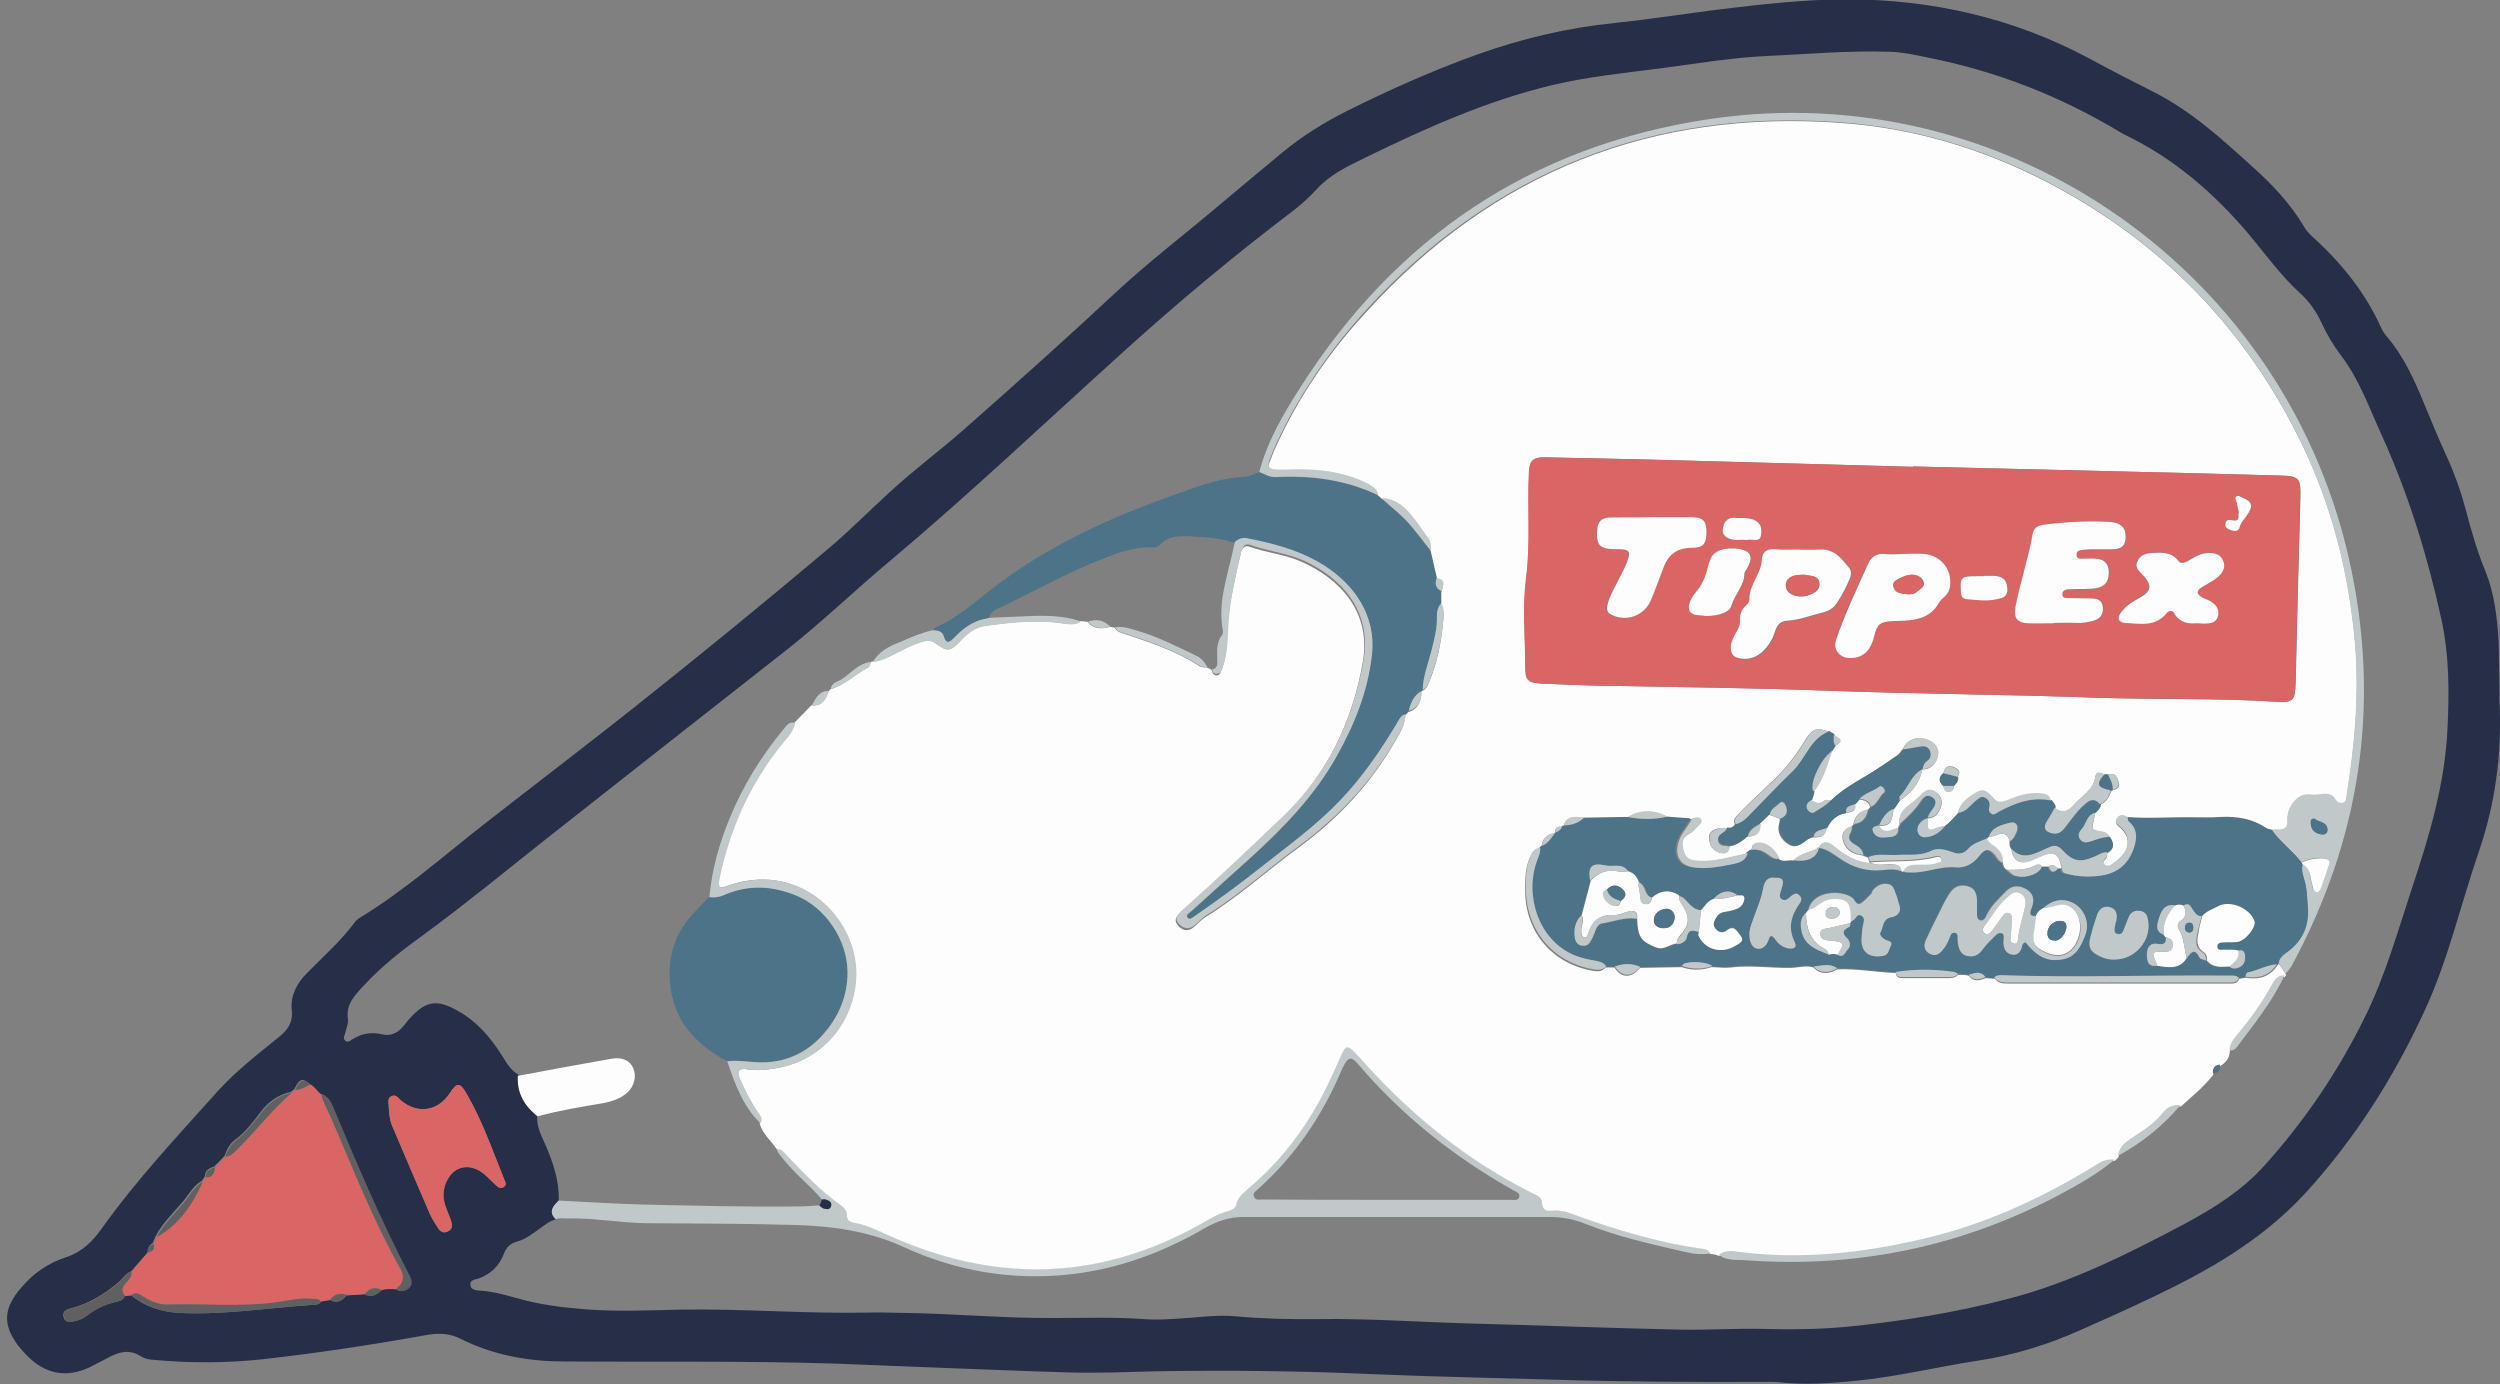 <?xml version="1.0" encoding="utf-8"?>
<!-- Generator: Adobe Illustrator 21.0.0, SVG Export Plug-In . SVG Version: 6.00 Build 0)  -->
<svg version="1.1" id="Calque_1" xmlns="http://www.w3.org/2000/svg" xmlns:xlink="http://www.w3.org/1999/xlink" x="0px" y="0px"
	 viewBox="0 0 685.5 379.5" style="enable-background:new 0 0 685.5 379.5;" xml:space="preserve">
<rect x="0" y="0" width="685.5" height="379.5" fill="#808080" stroke="none"/>
<style type="text/css">
	.st0{fill:#7F2E40;}
	.st1{fill:#272F48;}
	.st2{fill:#D96564;}
	.st3{fill:#C1C8CA;}
	.st4{fill:#FEFDFE;}
	.st5{fill:#606060;}
	.st6{fill:#4D7388;}
</style>
<g>
	<path class="st0" d="M-498.6,412.9c0,1.4-1,2.2-1.8,3.2c-0.7,0.9-0.4,1.3,0.5,1.6c-0.3,0.7-0.9,1-1.5,1.2c-2.2,0.4-4.1,1.3-5.8,2.7
		c-0.5,0.4-1.2,0.7-1.8,0.8c-0.8,0.2-2,0.7-2.4-0.5c-0.5-1.3,0.9-1.4,1.6-1.7C-505.2,419-501.7,416.2-498.6,412.9z"/>
	<path class="st0" d="M-494.7,408.4c0.3,1-0.4,1.4-1.1,1.8C-496,409.2-495.5,408.7-494.7,408.4z"/>
</g>
<g>
	<path class="st1" d="M685.4,193.2c0.6,13.8-1.2,27.2-5.7,40.3c-5,14.6-8.4,29.7-14.9,43.7c-8.4,18.2-19,35-32.7,50
		c-12,13-26.7,21.3-42.3,28.7c-6.3,3-12.7,5.9-19.1,8.7c-9.1,4.1-18.5,7-28.4,8.5c-11.1,1.7-22.1,4.4-33.3,5.5
		c-7,0.7-14.1,1.2-21.2,0.4c-1.1-0.1-2.2-0.1-3.2-0.1c-19.6,0.1-39.2,0-58.7-0.6c-16.5-0.5-33-0.8-49.4-1.5
		c-19.7-0.9-39.5-1.1-59.2-0.8c-8.3,0.2-16.7,0.6-25,0.3c-13.6-0.4-27.1-1-40.7-1.5c-7.5-0.3-15-0.6-22.5-0.9
		c-25.2-0.8-50.3-0.4-75.5-0.6c-9.5-0.1-18.7-1.9-27.3-6.2c-2.9-1.5-5.9-1.6-9-1.1c-15,2.7-30.1,5-45.2,6.7
		c-10.2,1.1-20.5,1.1-30.7,0.1c-1-0.1-2-0.4-2.8-0.9c-2.7-1.8-5.3-1.4-8-0.1c-2,1-4,2.1-6,3.1c-6.4,3-12.1,1.9-17.1-3.1
		c-0.9-0.9-1.7-1.8-2.5-2.8c-4.4-5.9-4-10.3,0.8-15.9c3.4-4,7.4-6.8,12.4-8.4c4.1-1.3,7.2-4.3,9.6-7.7c9.6-13.5,20.9-25.5,31.9-37.8
		c5-5.5,10.9-10.1,16.6-14.7c2.5-2,4.1-4,3.7-7.6c-0.4-3.9,1.4-7.3,4.2-10.1c4.4-4.5,9.2-8.7,13-13.8c0.4-0.6,1-1.1,1.7-1.5
		c12.1-7.4,22.6-16.7,33.7-25.4c14.1-11,28.4-21.9,42.4-33c17.6-14,35-28.2,52.2-42.7c5.8-4.9,11.1-10.3,16.7-15.4
		c6.6-6.1,13.9-11.5,20.6-17.4c13.8-12.2,27.5-24.4,41-37c9.2-8.6,19.3-16.3,29-24.5c5.6-4.7,11.2-9.4,16.9-14.1
		c5.5-4.6,11.6-8.4,18-11.6c11.6-5.8,23.3-11,35.5-15.4c12.3-4.4,24.9-7.4,37.9-8.7c9.5-1,19-2.5,28.5-3.7c11.5-1.4,23-2.7,34.6-2.8
		c23.8,0,46.3,5.1,67.3,16.4c5.7,3.1,11.5,6.1,17.3,9c10.3,5.2,18.6,12.8,27,20.4c5.5,4.9,10.5,10.2,14.3,16.6
		c0.9,1.6,2.5,2.9,3.9,4.2c7,6.6,12.9,14.1,17,23c0.4,1,1,2,1.7,2.8c4.9,5.7,7.8,12.4,10.6,19.2c1.9,4.7,3.9,9.4,6,14
		c2.1,4.6,3.8,9.4,5.1,14.3c1.5,5.7,3.1,11.4,5.4,16.9c2.4,6,3.2,12.4,3.6,18.8C685.3,181.4,685.3,187.3,685.4,193.2z M40.5,343.4
		c-1.5,1.7-3,3.5-4.5,5.2c-1.5,0.5-2.3,1.9-3.4,2.9c-3.9,3.3-8.1,5.9-13,7.2c-1.2,0.3-2.6,0.7-2.2,2.4c0.5,1.8,2,1.4,3.3,1.1
		c1.2-0.3,2.2-0.7,3.1-1.5c2.3-1.9,4.9-3,7.8-3.7c1-0.2,2.2-0.4,2.5-1.7c0.6-0.1,1.2-0.1,1.8-0.2c3.8,3.2,8.3,4.6,13.3,4.9
		c12.2,0.6,24.3-1.4,36.5-2.2c0.9-0.1,1.9,0,2.4-1c0.8-0.1,1.6-0.2,2.3-0.4c2,1.2,3.4,0.2,4.6-1.3c1.6-0.1,3.2-0.2,4.8-0.3
		c1.9,1,3.4,0.4,4.6-1.1c1.3-0.4,2.6-0.3,3.9-0.3c1.3,0.8,2.6,0.7,3.6-0.4c1.1-1.1,0.7-2.3,0.1-3.5c-7.8-15-14.4-30.5-20.9-46.1
		c-0.6-1.5-1.4-3-3.3-3.5c-1-0.9-1.7-2.1-2.9-2.7c-2-1.7-2.7-1.5-4.2,1.4c-0.3,0.3-0.6,0.5-1,0.8c-3.6,0.8-6.3,2.9-8.4,5.7
		c-2,2.7-4,5.3-6.7,7.3c-1.5,1.1-2.4,2.7-3,4.5c-0.9,1-1.9,2-2.8,2.9c-1.3,0.5-2.6,1-2.6,2.7c-0.3,0.4-0.6,0.9-0.9,1.3
		c-2.3,1.3-3.5,3.7-5.1,5.6c-2.6,3.1-5.6,5.9-7.5,9.5c-0.3,0.6-0.5,1.2-0.8,1.9C40.9,341.4,40.4,342.2,40.5,343.4z M147.3,306
		c-0.2,3,1.2,5.5,2.3,8c2.1,4.9,3.8,9.9,3.6,15.3c-1.5,1.5-2.9,3-0.8,5.1c-1.6,0.3-2.7,1.3-3.9,2.1c-2.1,1.5-4.1,3.2-6.6,3.9
		c-1.9,0.5-3,1.5-3.7,3.3c-1.3,3.4-3.6,5.7-7.1,6.9c-1,0.3-2.4,0.4-2.1,1.9c0.3,1.3,1.6,1.3,2.7,1.4c3.4,0.2,6.6,1.1,9.8,2
		c6.2,1.8,12.5,2.6,18.9,3.1c8.7,0.7,17.5,0.3,26.2,0.1c17.3-0.3,34.6,1.2,52,0.8c3.2-0.1,6.3,0.1,9.5,0.1
		c13.6,0.2,27.3,1.5,40.9,1.4c8.2,0,16.5-0.3,24.7,0.3c3.5,0.3,7,0,10.5-0.2c4.7-0.3,9.5-1,14.2-0.6c7.6,0.7,15.3,0.9,23,0.8
		c13.8-0.2,27.6,0.8,41.5,1.2c19.5,0.5,38.9,1.3,58.4,1.7c7.5,0.1,15-0.4,22.5-0.2c7.6,0.2,15.1,0.1,22.7-0.6
		c14.9-1.5,29.8-3.9,44.3-7.7c17-4.4,32.7-12.3,48.2-20.5c8-4.3,15.7-9.1,21.9-16c11.1-12.3,20.2-25.8,27.5-40.6
		c5.7-11.5,9.1-23.8,13.1-35.9c4.7-14.1,8.9-28.3,9.6-43.3c0.5-10.1,0.5-20.2-1.7-30.1c-3.8-17.3-9-34.2-16.3-50.3
		c-3.4-7.4-6.1-15.2-11.1-21.8c-2.2-2.9-4-5.9-5.5-9.2c-1.4-3-3.3-5.7-5.7-7.9c-5.4-4.9-9.6-10.8-14.2-16.3
		c-9.4-11.1-20.3-20.6-33.5-27c-0.7-0.3-1.3-0.7-2-1.1c-16.3-9.8-33.8-16.6-52.4-20.3c-3.4-0.7-6.9-1.5-10.4-1.6
		c-11.6-0.4-23.1,0.7-34.7,1.2c-9.4,0.5-18.7,2.1-28,3.3c-10,1.3-20,2.3-29.8,4.6c-18.1,4.3-35,11.9-51.6,20
		c-4.7,2.3-9.5,4.6-13.1,8.5c-2,2.2-4.1,4.1-6.4,5.9c-16.5,12.5-32.3,25.7-47.6,39.6c-20.8,18.8-41.2,38.1-62.7,56.2
		c-10,8.3-19.3,17.4-29.6,25.4c-21.7,17-43.4,34.1-65,51.1c-11,8.7-21.8,17.6-33.1,25.9c-6.1,4.4-12,8.9-17.1,14.5
		c-2.4,2.6-4.8,5-4.2,9.1c0.2,1.2-0.5,2.6-0.8,3.9c-0.1,0.6-0.6,1.3,0,1.9c0.7,0.7,1.4,0.1,2-0.3c2.5-1.6,5.2-2.1,8.1-1.4
		c2.3,0.6,4.3-0.3,5.8-2.1c0.7-0.8,1.3-1.7,2.1-2.5c4.2-4.6,7.3-5,12.8-1.9c5.1,2.8,8.8,7,11.9,11.8c1.4,2.1,2.5,4.5,4.9,5.8
		C141.7,299.7,143.8,303.2,147.3,306z M106.6,303.5c0.1,1.7,0.2,3.4,0.8,4.9c3.5,8.1,6.9,16.2,10.4,24.3c0.6,1.3,1.3,2.5,2.1,3.7
		c0.6,1,1.4,1.9,2.8,1.3c1.6-0.7,1.3-1.9,0.9-3.2c-0.7-1.9-1.6-3.7-1.9-5.6c-0.5-3.2,1.2-7.1,3.8-8.3c2.5-1.2,5.6-0.4,8.1,2.1
		c0.8,0.8,1.6,1.6,2.5,2.4c0.6,0.5,1.2,0.9,2,0.4c0.9-0.6,0.5-1.4,0.2-2c-3.2-8-6-16.1-10.3-23.5c-1.9-3.3-2.7-3.3-4.7-0.2
		c-3.3,4.9-8.8,5.8-13.3,2c-0.8-0.7-1.5-1.8-2.7-1.2C106.1,301.2,106.6,302.4,106.6,303.5z"/>
	<path class="st2" d="M108.5,353.5c-1.3,0-2.6-0.2-3.9,0.3c-1.9-1.2-3.4-0.5-4.7,1.1c-1.6,0.1-3.2,0.2-4.8,0.3
		c-1.9-0.7-3.4-0.3-4.7,1.3c-0.8,0.1-1.6,0.2-2.3,0.4c-0.8-0.8-1.8-0.6-2.8-0.7c-3.3-0.3-6.4,0.6-9.6,1c-9.8,1.3-19.6,0.3-29.4,0.6
		c-2.5,0.1-4.7-0.8-6.8-2.1c-1-0.7-2.1-1.5-3.4-0.5c-0.6,0.1-1.2,0.1-1.8,0.2c-1.1-1.2-0.9-2.2,0.1-3.4c0.8-0.9,2-1.8,1.6-3.3
		c1.5-1.7,3-3.5,4.5-5.2c1.3-0.2,2.2-0.7,1.6-2.3c0.3-0.6,0.5-1.2,0.8-1.9c6.1-3.5,9.8-8.9,12.6-15.1c0.3-0.4,0.6-0.9,0.9-1.3
		c1.9,0.1,2.3-1.2,2.6-2.8c0.9-1,1.9-2,2.8-2.9c1.4,0,2.2-1,3.1-1.8c5.1-5.1,9.6-10.9,15.1-15.7c0.3-0.3,0.6-0.5,1-0.8
		c1.6,0.2,2.8-0.9,4.2-1.4c1.2,0.6,1.9,1.9,2.9,2.7c0.5,2.3,1.8,4.3,2.7,6.4c6,13.9,11.5,28.2,19,41.4
		C111.1,350.2,110.6,352,108.5,353.5z"/>
	<path class="st3" d="M225.4,328.9c-3.5-4-7.7-7.3-11-11.5c-0.6-0.8-1.3-1.5-1.5-2.5c1.5,0,2.2,1.1,3,2c4.6,4.8,9.2,9.7,14.7,13.5
		c0.9,0.6,1.6,1.5,1.6,2.7c0.1,1.3,0.8,1.9,2,2.1c3.2,0.5,6,1.8,8.9,3.2c29.3,13.4,58.2,13,86.4-3c2.4-1.4,4.8-2.7,7.5-3.5
		c0.9-0.2,1.8-0.7,2-1.7c0.4-1.9,1.8-3.1,3.2-4.3c7.1-5.9,12.9-13,17.7-20.8c3.1-5.1,5.6-10.6,8-16.1c1.1-2.5,1.6-2.5,3.5-0.6
		c1.2,1.2,2.2,2.5,3.4,3.7c13,14.3,27.9,26.2,45.2,34.9c1.2,0.6,2.8,1,2.8,2.8c0,1.8,1.1,2.3,2.7,2.1c2.3-0.3,4.4,0.5,6.5,1.2
		c11.2,4.1,22.6,7.5,34.5,9.2c1,0.1,2,0.2,2.4,1.4c-2.4,0.4-4.8,0.1-7.2-0.5c-9.1-2.1-18.2-4.1-26.9-7.6c-3.2-1.3-6.5-1.9-10-1.9
		c-28,0-56,0-83.9,0c-3.9,0-7.3,1.2-10.6,3.1c-11.4,6.6-23.5,11.1-36.6,12.6c-16,1.8-31.5-0.8-46-7.5c-9.4-4.3-19.3-5.7-29.4-6
		c-13.7-0.4-27.5-0.4-41.2-0.5c-7.2-0.1-14.4-1.5-21.7-1.3c-1,0-2-0.2-3,0.2c-2.1-2-0.8-3.6,0.8-5.1c7.9,0.4,15.7,0.9,23.6,1.1
		c14.2,0.3,28.4,0.7,42.6,0.5c1.7,0,3.5-0.2,5.2-0.3c0.4,0.3,0.8,0.6,1.2,0.8c0.8,0.2,1.7,0.4,2-0.7c0.3-1-0.5-1.5-1.3-1.7
		C226.2,328.9,225.8,328.9,225.4,328.9z M380.1,329c11.4,0,22.8,0,34.2,0c0.9,0,2.1,0.3,2.3-0.9c0.2-1-0.9-1.3-1.6-1.7
		c-16.2-9.1-30.5-20.4-42.6-34.6c-1.9-2.2-2.7-2-4.1,0.7c-0.2,0.4-0.4,0.7-0.5,1.1c-5.3,12.4-12.7,23.4-22.8,32.4
		c-0.6,0.6-1.7,1.1-1.1,2.2c0.4,1,1.4,0.7,2.2,0.7C357.4,329,368.8,329,380.1,329z"/>
	<path class="st2" d="M106.6,303.5c0-1-0.5-2.3,0.7-2.9c1.3-0.7,1.9,0.5,2.7,1.2c4.6,3.7,10.1,2.9,13.3-2c2.1-3.1,2.8-3.1,4.7,0.2
		c4.3,7.5,7.1,15.6,10.3,23.5c0.3,0.7,0.7,1.4-0.2,2c-0.8,0.5-1.4,0.2-2-0.4c-0.8-0.8-1.7-1.6-2.5-2.4c-2.5-2.6-5.6-3.4-8.1-2.1
		c-2.6,1.3-4.4,5.1-3.8,8.3c0.3,2,1.3,3.8,1.9,5.6c0.4,1.2,0.7,2.5-0.9,3.2c-1.4,0.6-2.2-0.2-2.8-1.3c-0.8-1.2-1.5-2.4-2.1-3.7
		c-3.5-8.1-7-16.2-10.4-24.3C106.8,306.8,106.7,305.1,106.6,303.5z"/>
	<path class="st4" d="M142,295c8.5-1.6,17.1-3.2,25.7-4.7c2.9-0.5,5,0.5,5.9,2.5c1,2.2,0.4,5-1.6,6.8c-1.9,1.7-4.2,2.4-6.7,2.9
		c-6,1-12,2-17.9,3.6C143.8,303.2,141.7,299.7,142,295z"/>
	<path class="st5" d="M108.5,353.5c2-1.5,2.6-3.3,1.3-5.6c-7.5-13.3-13-27.5-19-41.4c-0.9-2.1-2.2-4.1-2.7-6.4
		c1.9,0.4,2.6,1.9,3.3,3.5c6.5,15.6,13.1,31.1,20.9,46.1c0.6,1.1,1,2.4-0.1,3.5C111.1,354.2,109.8,354.3,108.5,353.5z"/>
	<path class="st5" d="M36,355.1c1.3-1,2.4-0.2,3.4,0.5c2.1,1.3,4.4,2.2,6.8,2.1c9.8-0.3,19.7,0.7,29.4-0.6c3.2-0.4,6.4-1.3,9.6-1
		c1,0.1,2-0.1,2.8,0.7c-0.5,1-1.5,1-2.4,1c-12.2,0.8-24.3,2.8-36.5,2.2C44.4,359.8,39.9,358.3,36,355.1z"/>
	<path class="st5" d="M36,348.6c0.3,1.5-0.8,2.4-1.6,3.3c-1,1.2-1.2,2.2-0.1,3.4c-0.4,1.3-1.5,1.4-2.5,1.7c-2.9,0.7-5.5,1.9-7.8,3.7
		c-0.9,0.7-2,1.2-3.1,1.5c-1.3,0.3-2.8,0.7-3.3-1.1c-0.5-1.7,1-2.1,2.2-2.4c4.9-1.3,9.1-3.9,13-7.2C33.7,350.5,34.5,349.1,36,348.6z
		"/>
	<path class="st5" d="M80,299.6c-5.5,4.8-9.9,10.6-15.1,15.7c-0.9,0.9-1.7,1.9-3.1,1.8c0.6-1.8,1.6-3.4,3-4.5c2.7-2,4.7-4.7,6.7-7.3
		C73.7,302.5,76.4,300.3,80,299.6z"/>
	<path class="st5" d="M55.6,324.1c-2.8,6.2-6.5,11.7-12.6,15.1c1.9-3.6,4.9-6.4,7.5-9.5C52.1,327.8,53.2,325.4,55.6,324.1z"/>
	<path class="st5" d="M100,354.9c1.3-1.6,2.7-2.3,4.7-1.1C103.3,355.2,101.8,355.8,100,354.9z"/>
	<path class="st5" d="M90.5,356.4c1.2-1.6,2.8-2,4.7-1.3C93.9,356.7,92.5,357.6,90.5,356.4z"/>
	<path class="st5" d="M85.1,297.4c-1.4,0.4-2.6,1.6-4.2,1.4C82.5,295.9,83.1,295.7,85.1,297.4z"/>
	<path class="st5" d="M59,320c-0.2,1.5-0.6,2.9-2.6,2.8C56.4,321,57.7,320.5,59,320z"/>
	<path class="st5" d="M42.1,341.1c0.5,1.5-0.3,2.1-1.6,2.3C40.4,342.2,40.9,341.4,42.1,341.1z"/>
	<path class="st4" d="M468.9,343.8c-0.4-1.2-1.4-1.3-2.4-1.4c-11.9-1.7-23.2-5.1-34.5-9.2c-2.1-0.8-4.2-1.5-6.5-1.2
		c-1.5,0.2-2.6-0.3-2.7-2.1c0-1.8-1.6-2.2-2.8-2.8c-17.3-8.7-32.2-20.6-45.2-34.9c-1.1-1.2-2.2-2.5-3.4-3.7
		c-1.9-1.9-2.4-1.8-3.5,0.6c-2.4,5.5-4.9,11-8,16.1c-4.8,7.9-10.6,14.9-17.7,20.8c-1.4,1.2-2.8,2.4-3.2,4.3c-0.2,1-1.1,1.4-2,1.7
		c-2.7,0.7-5.1,2.1-7.5,3.5c-28.3,16-57.1,16.4-86.4,3c-2.9-1.3-5.7-2.7-8.9-3.2c-1.2-0.2-2-0.8-2-2.1c0-1.2-0.7-2-1.6-2.7
		c-5.5-3.8-10.1-8.7-14.7-13.5c-0.8-0.9-1.6-2-3-2c-1.5-2.3-3.9-4.1-4.6-7c0.8-1.3-0.1-2.2-0.7-3.1c-1.9-2.9-3.4-5.9-4.8-9
		c-0.9-2.2-0.3-3.1,2-2.7c2.5,0.4,5,0.2,7.4-0.2c16.1-2.5,23.5-16.8,22.3-28.5c-1.5-14.5-16.3-28.1-34.7-21.7
		c-2.8,1-3.2,0.6-2.6-2.2c2.8-13.3,8.2-25.4,16.7-36.1c1.5-1.9,3.5-3.6,3.9-6.3c1.6-1.6,3.1-3.2,4.7-4.8c2.9,0.3,3.9-1.6,4.7-3.9
		c0.2-0.2,0.4-0.3,0.5-0.5c3.9-1.2,6.8-4.1,10.3-6c0.4-0.2,0.5-1,0.8-1.5c0.1,0,0.2-0.1,0.4-0.1c2.1-0.1,3.8-1.1,5.6-1.9
		c2.8-1.4,5.4-2.9,8.5-3.7c1.2-0.3,2.2-0.2,3.3,0.6c3,2.3,3.9,2.2,6.5-0.5c1.9-2,4-3.9,6.8-4.3c7.2-1,14.3-1.8,21.6-0.7
		c1.6,0.2,3.3,0.6,4.8-0.6c0.6,0.1,1.3,0.1,1.9,0.2c1.7,2.1,3.9,2,6.2,1.4c0.4,0.1,0.9,0.1,1.3,0.2c0.5,1.2,1.6,1.4,2.6,1.7
		c6.9,2.3,13.9,4.6,20.2,8.6c0.7,0.5,1.5,0.7,2.4,0.6c0.4,0.2,0.9,0.4,1.3,0.7c0.2,0.8,0.6,1.5,1.4,1.5c0.9,0,1.1-0.9,1.4-1.6
		c1.6-4.1,1.3-8.5,1.7-12.8c0.5-6.5,2.1-12.8,3.5-19.1c0.3-1.2,1-2.3,2.4-1.8c4.7,1.7,9.8,2.1,14.4,4.2c10.3,4.6,19,13.6,16.7,27.3
		c-2.9,16.8-10.1,31.5-22.4,43.2c-9.1,8.6-18.1,17.2-27.4,25.5c-1.2,1-2.3,2.1-0.8,3.8c1.4,1.5,2.9,1.5,4.4,0.2c1-0.9,1.9-1.9,3-2.6
		c9.1-5.6,17-12.8,25.6-19.1c10.9-8,19.9-17.6,26.6-29.4c1.2-2.1,2.5-4.1,2.5-6.7c0.3-0.3,0.6-0.7,0.9-1c2.7-0.8,3.6-2.9,3.6-5.5
		c0.1-0.1,0.2-0.3,0.3-0.4c1.1-0.4,1.4-1.3,1.8-2.2c2.3-5.4,3.4-11.1,3.9-16.8c0.2-1.5,0.3-3.2-0.6-4.6c0-1.1,0-2.2,0-3.3
		c0.6-1.6,1.3-3.2-1.2-3.6c-0.6-2.5-1.1-5-1.7-7.4c0.1-1.3,0.1-2.5-0.7-3.6c-1.5-2.1-3-4.4-4.7-6.4c-2.1-2.5-4.7-4.4-8.2-4.6
		c-0.3-0.2-0.6-0.5-0.8-0.7c-0.1-1.7-1.4-2.3-2.7-3c-6.6-3.4-13.6-4.1-20.9-3.9c-1.5,0-3,0.1-4.5,0c-1.5-0.1-2.3-0.9-1.6-2.5
		c0.6-1.4,1.1-3,1.8-4.4c6.2-13.6,14.6-25.9,24.7-36.8C409.6,47,453.2,30,504.6,33.7c19.9,1.4,38.9,7,56.8,16.3
		c31.2,16.2,54.5,40.2,69.8,71.8c8.4,17.3,13,35.6,14.6,54.7c1.2,14.1-0.1,27.9-2.3,41.8c-0.1,0.8-0.1,1.8-1.1,2
		c-0.9,0.2-1.7-0.4-2.1-1.1c-0.8-1.4-2-1.5-3.4-1.3c-1.2,0.1-2.3,0.1-3.5,0.1c-2.5-0.2-4,1.2-5.2,3.2c-0.8,1.2-1,2.6-0.9,4.1
		c0.1,1.8-0.8,2.4-2.4,2.3c-0.7,0-1.3,0-2,0c-0.3-0.1-0.7-0.1-1-0.2c-3.7-2.6-7.9-3.4-12.4-3.1c-2.6,0.1-5.1,0.1-7.7,0.1
		c-6.1-0.1-12.3,0.4-18.4-0.1c-1.1-0.7-2.3-0.9-3,0.4c-0.7,1.2,0.5,1.8,1.1,2.4c1.2,1.2,2,2.4,1.9,4.1c-0.1,2.5-1.8,4-3.5,5.4
		c-0.8,0.7-1.8,1.6-2.8,0.7c-1.1-0.9,0.3-1.5,0.6-2.3c0.1-0.3,0.1-0.6,0.1-1c2.1-1.2,1.8-2.7,0.6-4.3c-0.2-0.9-0.8-1.3-1.8-1.5
		c-3.2-0.5-3.1-0.5-2.4-3.6c0.1-0.5,0.1-1,0.2-1.5c0.7-0.7,1.5-1.3,1.5-2.5c1.7-0.6,2.4-2.1,3-3.6c0.2-0.1,0.4-0.3,0.5-0.4
		c1.3-0.2,2-0.9,1.5-2.3c-0.4-1.3-1-2.6-2.8-1.9c-0.3,0-0.7,0-1,0c-0.9-0.4-2.3-1-2.5,0.4c-0.5,3.9-3.8,5.4-6,8
		c-1.5,1.8-3.2,2.3-5.2,0.8c-0.1-0.8-0.6-1.4-1.1-1.9c-0.3-1.7-1.5-1.9-2.9-2c-3.3-0.3-6.2,0.7-9.1,1.9c-1.3,0.5-2.5,0.8-3.6-0.5
		c-2.5-2.8-3.2-2.8-6.2-0.8c-1.8,1.2-3.1,2.7-3.7,4.8c-1.2,1.2-2.2,2.6-3.6,3.5c-0.8,0.2-1.6,0.3-2.4,0.6c-1.6,0.7-2.6,0.7-2.2-1.5
		c0.1-0.4,0-0.8-0.1-1.2l0.1-0.1c1.9,0,2.9-1.3,3.5-2.8c0.7-1.7,0.3-3.3-1.3-4.4c-1.6-1.1-2.9-0.4-4.1,0.9c-1,1.1-2.2,2-3.4,2.9
		c-1.7,1.3-2.7,2.9-2.4,5.1c-0.2,0.3-0.4,0.6-0.5,1c-1.8,0.4-3.7,2.1-5.2-0.6l0,0c3-0.1,3.5-0.6,4-4.5c0.5-0.8,1.1-1.6,1.6-2.4
		c3.2-2,5.5-4.8,6.3-8.6c2,0,3.3-1.1,4-2.9c0.9-2.2,0-4.1-2.2-5.1c-3.1-1.3-5.9-0.4-7.2,2.5c-0.6,0.4-0.7,1.1-1.4,1.6
		c-2.8,1.9-5.5,3.9-8.5,5.6c-3.4,2-6.9,4-9.8,6.8c-0.1,0-0.2,0-0.2,0.1c-0.5-0.2-1.1-0.4-1.6,0c-1.2,1.1-2.4,0.6-3.6-0.1
		c0.2-0.8,0.7-1.6,0.6-2.5c2.7-3.2,3.6-7.2,5-11c0.3-0.5,0.7-1,1-1.5c2.7-1.4,0.9-2.2-0.5-3c-0.5-0.3-1-0.6-1.5-0.9
		c-2.8-1.2-4.3-0.8-6,2c-1.8,3-3.8,5.8-6.1,8.4c-3.8,4.2-8.2,7.7-12.1,11.9c-0.8,0.9-2,1.6-1.3,3.2c-0.5,0.9-1.3,1.4-2.4,1.1
		c-1.1-0.2-2.1-0.2-3.2,0.3c-1.4,0.6-1.7,1.8-1.4,3.1c0.3,1.8,1.5,3,3.3,3.3c1.3,0.2,2.1-0.4,2.2-1.8c2-0.3,3.4-1.4,4.9-2.7
		c2.4,0,3.6-1.1,3.5-3.6c0.8-0.8,1.7-1.6,2.5-2.4c1,0.4,2,0.7,2.9,1.1c0,0.3,0,0.7-0.1,1c-0.8,2.8,0.4,4.7,2.6,6.1
		c1.9,1.2,3.5-0.2,5-1.3c0.4-0.3,1-0.5,1.6-0.7c1.8,0.1,3.4-0.1,3.6-2.4c1.2-2.2,2.8-3.8,5.3-4.2c1.2-0.4,3.1-0.1,2.5-2.4
		c0.4-0.5,0.8-1,1.2-1.4c1.4,0.2,2.7,0.5,3.1,2.1c-0.2,0.3-0.5,0.5-0.7,0.8c-2.3,0.4-3.6,1.7-3.9,4c-0.2,0.2-0.3,0.3-0.5,0.5
		c-2.3,0.8-3,2.2-2.2,4.4c0.9,2.4,2.9,3.3,5.3,3.6c0.5,0.2,0.9,0.4,1.4,0.6c0.2,0.5,0.3,1,0.5,1.5c-3.9-0.2-6.9-2.2-9.8-4.5
		c-1.5-1.2-3.1-2-4.2,0.4l0,0c-2.3,1.3-5.1,1.3-7,3.5c-1.3,0-2.7,0.5-3.9-0.5c-0.6-2.1-3.1-4.2-5.1-4.4c-1.4-0.1-2.5,0.3-2.4,2
		c-0.4,0.3-0.8,0.6-1.2,0.9c-4.5,0.9-8.8,2.4-13.5,2.1c-1.8-0.1-3.5-0.3-4.1-2.4c-0.6-2-0.7-3.9,1.6-5.1c0.8-0.4,1.4-1.2,2-1.8
		c0.5-0.6,1.6-1.1,1.1-2c-0.5-0.9-1.6-0.6-2.5-0.3c-2.2-0.2-4.3-0.3-6.5-0.5c-3.7-1.9-7.3-2.1-11,0.1c-3.9,0.1-7.9,0.1-11.8,0.2
		c-2.2-0.1-4.8-1-5.7,2.2c-0.1,0.1-0.2,0.1-0.4,0.2c-1.1,0-2.2,0-1.7,1.7l-0.2,0.1c-2.2,0.1-3.5,1.3-3.7,3.6
		c-0.2,0.2-0.3,0.4-0.5,0.6c-1.7,0.1-2.3,1.4-2.9,2.8c-1.1,2.8-1.1,5.7-1.1,8.6c0,11.3,7.4,20.1,18.6,22c1.3,0.2,2.5,0.3,3.4-0.9
		c0.8,0,1.7,0,2.5,0c1.8,3,4.7,3,7,0.1c3.8-0.1,7.6-0.1,11.4-0.2c2.7,0.9,5.4,0.9,8.2,0c1.7,0,3.5,0.3,5.2,0.1
		c5.5-0.7,10.9,0.2,16.4,0.1c2.1,0,4.3-0.8,6.4-0.1c1.5,1.8,4,2,6.5,0.5c5.4-0.2,10.6,0.8,16,1c0.2,1.5,1.4,1.4,2.5,1.4
		c4,0,7.9,0,11.9,0c1,0,2-0.1,2.7-0.9c1,0.1,2-0.1,3,0.3c1.3,1.7,2.9,1.3,4.6,0.6c0.8,0.1,1.6,0.1,2.5,0.2c0.9,1.2,2.2,1.3,3.6,1.3
		c20.3,0,40.5,0,60.8,0c1.1,0,2.2,0,2.6-1.3c0.6-0.1,1.2-0.2,1.8-0.3c3.5,0.6,6.6-0.2,8.7-3.4c0.1-0.1,0.3-0.3,0.4-0.4
		c0.7,1,1.4,2,2,3c-0.1,0.2-0.3,0.4-0.4,0.6c-1.8-0.2-2.7,1-3.4,2.4c-2.7,4.9-5.9,9.4-9.5,13.7c-1.1,1.3-2,2.6-2.2,4.4
		c-0.1,1.8-1.1,3-2.6,3.9c-1.4,0.2-2.1,1-1.9,2.4c-2.6,3.3-5.8,5.9-8.9,8.7c-1.9-0.2-3.6,0.5-4.7,1.9c-2.4,3.1-5.6,5.1-8.8,7.2
		c-1.7,1.1-3.5,2.4-3.6,4.8c-0.3,0.3-0.6,0.7-1,1c-1.8-0.3-3.4,0.4-4.9,1.3c-14.7,9.1-30.3,16.3-47.2,20.3c-17,4-34,5.9-51.4,3.6
		c-1.7-0.2-3.5-0.3-5,0.9C470.5,344,469.7,343.9,468.9,343.8z M532.9,212c-1.3,1.1-1.3,2.3,0,3.5c0.2,0.8,0.5,1.7,1.5,1.6
		c1,0,1.3-0.9,1.5-1.7c0.7-0.7,1.3-1.4,1-2.5c1-1.7-0.4-2.3-1.5-2.7C533.8,209.8,533.1,210.7,532.9,212z M524.6,127.9
		c0,0,0,0.1,0,0.1c-23-0.6-46-1.3-68.9-1.9c-10.7-0.3-21.5-0.5-32.2-0.7c-3.1-0.1-4,1-4.2,4c-0.5,9.7,0.5,19.4-0.8,29.2
		c-1,8-0.3,16.3-0.2,24.5c0,3.3,0.7,4.1,4.1,4.3c5.2,0.3,10.5,0.5,15.7,0.6c21.2,0.4,42.3,0.6,63.5,1.4c24.3,0.9,48.6,1,72.9,1.9
		c16.5,0.6,33,0.1,49.5,1.1c4.9,0.3,5.3-0.3,5.5-5.3c0.4-17,0.8-34,1.3-51c0.1-4.9-0.5-5.6-5.4-5.7c-8.7-0.2-17.3-0.5-26-0.7
		C574.4,129.1,549.5,128.5,524.6,127.9z"/>
	<path class="st6" d="M390.1,189.1c-0.1,0.1-0.2,0.3-0.3,0.4c-2.2,1.2-3,3.2-3.6,5.5c-0.3,0.3-0.6,0.7-0.9,1
		c-1.5,0.4-1.9,1.8-2.6,2.9c-4.4,7.3-9.1,14.3-15.1,20.5c-6.7,7-14.5,12.7-22.1,18.7c-5.8,4.6-11.8,9-17.9,13.2
		c-0.6,0.4-1.4,1.2-2,0.6c-0.7-0.9,0.4-1.4,1-1.9c5.5-5,11-9.9,16.5-14.9c9-8.2,17.3-16.9,23.3-27.5c4.9-8.7,8.6-17.9,9.7-27.9
		c1.2-10.5-4.7-19.9-15.2-25.7c-5.9-3.3-12.3-4.9-18.9-6.2c-1.3-0.3-2.5,0.1-3.5,1c-2.8-0.8-5.7-1.4-8.6-1.5
		c-4.2-0.1-8.7-1.4-12.2,2.4c-0.4,0.4-1.3,0.5-1.9,0.4c-4.4-0.2-8.5,1.2-12.6,2.8c-10.3,3.9-19.8,9.4-29.8,14.1
		c-1.1,0.5-2,1.2-2.2,2.5c-1,0.3-2.1,0.4-3.1,0.8c-2.6,1-4.7,2.7-6.6,4.7c-1,1-2.1,2-2.8-0.4c-0.4-1.5-1.7-1.6-3-1.7
		c0.3-0.3,0.5-0.7,0.9-0.9c7.3-3.2,12.8-8.9,19.2-13.4c14.7-10.5,30.9-17.6,47.8-23.5c5.7-2,11.2-4.1,17.4-4.3
		c1.4,0,2.8-0.9,4.3-1.3c1.5,0.5,2.8,1.4,4.5,1.4c9.8-0.5,19.2,0.7,28.1,5c0.3,0.2,0.6,0.5,0.8,0.7c2.7,2.5,5.8,4.7,8.2,7.7
		c1.8,2.2,3.6,4.6,5.4,6.8c0.6,2.5,1.1,5,1.7,7.4c-0.7,1.6-0.3,2.8,1.2,3.6c0,1.1,0,2.2,0,3.3c-1,1-1.2,2.4-1.2,3.7
		c0,3.2-0.8,6.3-1.5,9.3C391.6,181.9,390.2,185.4,390.1,189.1z"/>
	<path class="st6" d="M199.4,291c-8.8-4.7-14.9-11.3-15.7-21.7c-0.6-6.9,1.3-13.1,6-18.4c1.6-1.7,3.2-3.4,4.8-5
		c1.4,0.3,2.8,0,4.1-0.6c6.6-2.9,13.2-2.5,19.8,0.2c8.1,3.4,13.9,12.2,14,20.9c0.1,7-2.6,12.8-7.2,17.7c-4.2,4.5-9.6,7-15.7,7.1
		C206.2,291.4,202.8,290.6,199.4,291z"/>
	<path class="st3" d="M377.9,135.8c-8.9-4.3-18.4-5.5-28.1-5c-1.7,0.1-3-0.8-4.5-1.4c2.2-8.4,6.6-15.9,11.2-23.1
		c26.3-41.3,63.5-66.3,111.9-73.6c82-12.4,159.8,42.4,176.4,123.8c7.8,38,2.1,74-16.3,108.1c-0.5,0.9-1.1,1.7-1.8,2.3
		c-0.7-1-1.4-2-2-3c0.2-1.4,1.2-2.2,2.2-2.9c4.4-3.1,6.3-7.4,5.8-12.8c-0.2-2.1-0.1-4.2-0.7-6.3c-0.4-1.6-1.2-3.3-0.7-5.1
		c1.3,0.7,1.9,1.8,2.1,3.2c0.2,1.1,0.4,2.1,0.7,3.2c0.1,0.5,0.3,1.2,1,1.3c0.7,0.1,1-0.6,1.2-1.1c0.8-2.1,1.5-4.2,2.2-6.4
		c0.4-1.2-0.4-1.6-1.4-1.7c-2.1-0.3-4.1,0.3-6.1,1.1c-2.5-3.3-5.9-5.6-8.2-9c0.7,0,1.3,0,2,0c1.6,0.1,2.5-0.6,2.4-2.3
		c-0.1-1.4,0.2-2.8,0.9-4.1c1.2-1.9,2.7-3.4,5.2-3.2c1.2,0.1,2.3,0.1,3.5-0.1c1.4-0.2,2.6,0,3.4,1.3c0.4,0.7,1.1,1.3,2.1,1.1
		c1.1-0.2,1-1.3,1.1-2c2.2-13.8,3.5-27.7,2.3-41.8c-1.7-19.1-6.3-37.4-14.6-54.7c-15.3-31.6-38.6-55.5-69.8-71.8
		c-17.9-9.3-36.8-14.8-56.8-16.3c-51.4-3.7-95,13.3-129.9,51.5c-10,11-18.4,23.2-24.7,36.8c-0.7,1.4-1.2,2.9-1.8,4.4
		c-0.7,1.7,0.1,2.4,1.6,2.5c1.5,0.1,3,0.1,4.5,0c7.2-0.2,14.3,0.6,20.9,3.9C376.5,133.5,377.8,134.1,377.9,135.8z M634.7,224.5
		c-1-0.1-1.1,0.4-1.1,1c0,1.9,1,2.9,2.8,3.2c1,0.2,1.9-0.2,1.8-1.4C638,225.2,635.7,225.5,634.7,224.5z"/>
	<path class="st3" d="M199.4,291c3.4-0.4,6.8,0.4,10.1,0.3c6.1-0.1,11.5-2.6,15.7-7.1c4.6-5,7.2-10.8,7.2-17.7
		c-0.1-8.7-5.9-17.5-14-20.9c-6.6-2.7-13.1-3.1-19.8-0.2c-1.3,0.6-2.7,0.8-4.1,0.6c0.7-7.5,2.7-14.7,5.6-21.7
		c3.6-8.8,8.6-16.9,14.7-24.3c0.8-0.9,1.5-2.3,3.2-1.8c-0.4,2.7-2.4,4.3-3.9,6.3c-8.5,10.7-13.9,22.8-16.7,36.1
		c-0.6,2.9-0.2,3.2,2.6,2.2c18.4-6.4,33.2,7.2,34.7,21.7c1.2,11.7-6.2,26-22.3,28.5c-2.5,0.4-4.9,0.6-7.4,0.2c-2.3-0.4-3,0.5-2,2.7
		c1.3,3.1,2.9,6.2,4.8,9c0.6,0.9,1.6,1.8,0.7,3.1C203.6,303.2,201.5,297.1,199.4,291z"/>
	<path class="st3" d="M471.3,344.1c1.5-1.2,3.3-1.2,5-0.9c17.4,2.3,34.5,0.4,51.4-3.6c16.9-4,32.5-11.2,47.2-20.3
		c1.5-1,3.1-1.6,4.9-1.3c-4.6,3.8-9.8,6.8-15.1,9.6c-26.8,14.2-55.3,20.1-85.5,18C476.5,345.3,473.7,345.9,471.3,344.1z"/>
	<path class="st3" d="M255.8,172.8c1.3,0.1,2.6,0.2,3,1.7c0.7,2.4,1.8,1.4,2.8,0.4c1.9-2,4-3.7,6.6-4.7c1-0.4,2.1-0.5,3.1-0.8
		c1.6-0.1,3.1-0.1,4.7-0.2c6.8-0.2,13.7-1.1,20.4,1.2c-1.5,1.1-3.2,0.8-4.8,0.6c-7.3-1.1-14.4-0.3-21.6,0.7
		c-2.8,0.4-4.9,2.3-6.8,4.3c-2.6,2.7-3.5,2.8-6.5,0.5c-1-0.8-2-0.9-3.3-0.6c-3,0.8-5.7,2.3-8.5,3.7c-1.8,0.9-3.6,1.8-5.6,1.9
		c1.7-2.8,4.4-4.3,7.4-5.4C249.6,174.8,252.6,173.5,255.8,172.8z"/>
	<path class="st3" d="M611.3,288c0.1-1.8,1.1-3.1,2.2-4.4c3.6-4.3,6.8-8.8,9.5-13.7c0.7-1.4,1.6-2.6,3.4-2.4
		c-3.3,7.1-8.2,13.1-12.8,19.3C613,287.6,612.4,288.2,611.3,288z"/>
	<path class="st3" d="M580.8,316.9c0.2-2.4,1.9-3.6,3.6-4.8c3.2-2.1,6.4-4.1,8.8-7.2c1.1-1.4,2.8-2.1,4.7-1.9
		C593.1,308.7,587.4,313.3,580.8,316.9z"/>
	<path class="st3" d="M238.9,181.5c-0.2,0.5-0.4,1.3-0.8,1.5c-3.5,1.9-6.4,4.8-10.3,6c0.1-1.8,1.9-2.1,2.9-2.7
		C233.4,184.6,235.4,181.8,238.9,181.5z"/>
	<path class="st3" d="M227.3,189.5c-0.8,2.2-1.8,4.2-4.7,3.9C223.7,191.5,224.6,189.3,227.3,189.5z"/>
	<path class="st1" d="M225.4,328.9c0.4,0,0.8-0.1,1.2,0.1c0.8,0.3,1.6,0.7,1.3,1.7c-0.3,1.1-1.2,0.9-2,0.7c-0.4-0.1-0.8-0.5-1.2-0.8
		C224.9,330.1,225.2,329.5,225.4,328.9z"/>
	<path class="st6" d="M606.8,294.3c-0.2-1.4,0.5-2.3,1.9-2.4C608.8,293.2,608.6,294.3,606.8,294.3z"/>
	<path class="st2" d="M524.6,127.9c24.9,0.6,49.8,1.2,74.7,1.8c8.7,0.2,17.3,0.5,26,0.7c5,0.1,5.6,0.8,5.4,5.7
		c-0.5,17-0.9,34-1.3,51c-0.1,5-0.6,5.7-5.5,5.3c-16.5-1.1-33-0.6-49.5-1.1c-24.3-0.9-48.6-1-72.9-1.9c-21.1-0.8-42.3-1-63.5-1.4
		c-5.2-0.1-10.5-0.4-15.7-0.6c-3.4-0.2-4.1-1-4.1-4.3c0-8.2-0.8-16.4,0.2-24.5c1.3-9.8,0.3-19.5,0.8-29.2c0.1-2.9,1.1-4,4.2-4
		c10.7,0.2,21.5,0.5,32.2,0.7c23,0.6,46,1.3,68.9,1.9C524.6,128,524.6,128,524.6,127.9z M563.2,170.9c0,0,0-0.1,0-0.1
		c2.1,0,4.2,0,6.2,0c1.6,0,3.1-0.2,4.7-0.6c1.9-0.5,2.8-1.8,2.6-3.7c-0.2-2.1-1.7-2.4-3.4-2.4c-2.1,0-4.2-0.1-6.2-0.1
		c-0.7,0-1.4,0-1.5-0.9c-0.1-0.9,0.6-1.4,1.3-1.5c1.6-0.1,3.2-0.1,4.7-0.1c1.3,0,2.7,0.1,4-0.4c2.2-0.7,2.8-2.4,2.7-4.5
		c-0.1-2.2-1.3-3.4-3.5-3.4c-1.2,0-2.5,0-3.7,0c-0.7,0-1.6,0.1-1.6-1c-0.1-1,0.7-1.3,1.4-1.4c0.9-0.1,1.8-0.2,2.7-0.2c2,0,4,0.1,6,0
		c1.8,0,3.1-0.7,3.3-2.7c0.2-2.1-0.4-3.8-2.6-4.5c-0.6-0.2-1.3-0.3-2-0.3c-6-0.3-12,0-17.9,0.8c-1.4,0.2-2.6,0.8-2.9,2.3
		c-1.2,6.9-3.5,13.5-4.8,20.4c-0.5,2.8,0.6,4.1,3.4,4.3C558.3,171,560.8,170.9,563.2,170.9z M492.5,150.7c-1.9,0-3.8,0.2-5.7,0
		c-2.3-0.2-3.3,0.9-3.5,2.9c-0.3,3.9-3.6,6.9-3.4,11c0,0.5-0.5,1.1-0.9,1.5c-1.3,1.1-1.8,2.5-1.7,4.2c0.1,1.3-0.7,2.4-1.2,3.5
		c-0.6,1.1-1.2,2.2-1.3,3.5c-0.2,2.3,0.8,3.2,3.1,3.4c3.9,0.4,6.6-2.2,8.2-5.4c0.9-1.8,0.9-4.8,4.1-5c3.4-0.2,6.6-1.5,9.9-2.3
		c1.7-0.4,2.9-1.3,3.8-2.6c1.3-2.1,2.4-4.3,3.5-6.6c0.4-0.9,0.5-2.2-0.1-2.9c-2.1-2.5-4-5.3-7.9-5.1
		C497,150.8,494.8,150.7,492.5,150.7z M521.5,151.9C521.5,151.9,521.5,152,521.5,151.9c-1.7,0.1-3.3,0.2-5,0
		c-2.1-0.2-3.5,0.8-4.2,2.4c-3.3,7-6.5,14-9,21.3c-0.8,2.4,1.1,4.7,3.5,4.8c3.2,0.2,5.9-1.2,7-6c0.8-3.3,1.7-4,5-4.1
		c1.1,0,2.2-0.1,3.2-0.1c4-0.1,7.5-1.1,9.6-5c0.4-0.7,1.1-1.2,1.7-1.8c0.8-0.7,1.2-1.6,1.3-2.6c0.6-4.6-2.4-8.5-7-8.9
		C525.7,151.8,523.6,151.9,521.5,151.9z M452.9,141.8C452.9,141.8,452.9,141.8,452.9,141.8c-3.8,0.1-7.7,0-11.5,0.1
		c-2.6,0.1-3.5,1.2-3.6,4.1c-0.1,3.1,0.7,4.2,3.3,4.5c0.9,0.1,1.8,0.1,2.7,0.1c2.8,0,3.3,0.6,2.3,3.3c-0.5,1.5-1.3,2.9-2,4.3
		c-1.2,2.4-2.7,4.8-3.4,7.5c-0.3,1.2-0.3,2.3,1.1,2.9c4.2,2,9,0.2,10.8-4.1c1.3-3.1,2.4-6.2,3.6-9.3c1.3-3.5,3.9-5,7.6-5
		c3.1,0,4-1,4-4.3c0-3.1-0.9-4-4-4.1C460.2,141.8,456.5,141.8,452.9,141.8z M602.4,170.9c0.8,0,1.4,0,2,0c1.6-0.1,3.2-0.2,3.7-2.2
		c0.4-2-0.7-3.1-2.2-4c-0.6-0.4-1.4-0.6-2-0.9c-1.8-1-1.9-1.8-0.1-3c1.3-0.8,2.8-1.6,4-2.5c1.5-1.2,2.6-2.7,1.6-4.8
		c-1-2-2.9-2.1-4.7-1.9c-1.9,0.2-3.4,1.3-5,2.2c-0.9,0.5-1.7,0.9-2.5-0.1c-1.8-2.3-4.3-2.3-6.8-2.2c-1.8,0.1-3.5,0.5-4.4,2.3
		c-0.9,1.9,0.7,2.9,1.7,4c2.4,2.6,2.1,4.2-0.9,5.9c-2,1.1-3.9,2.2-5.3,4.1c-1.2,1.6-0.7,2.8,1.2,2.9c4,0.2,8.2,1.2,11.3-2.7
		c0.6-0.8,1.5-0.9,2.1,0.1C597.7,170.9,600.1,171.1,602.4,170.9z M467.7,168.9c3.8,0,6.7-1.2,7.2-3c0.9-3,3.5-5.2,3.5-8.6
		c0-0.3,0.3-0.6,0.4-0.9c2.3-3.8,1.5-5.5-2.9-6c-0.6-0.1-1.2-0.1-1.7,0c-3.7,0.3-5.1,1.5-5.8,5.1c-0.5,2.6-1.6,4.9-3.3,6.9
		c-1.2,1.4-2.3,3.5-1.8,4.9C463.8,169,466.3,168.7,467.7,168.9z M543.9,157.9c0,0,0,0.1,0,0.1c-0.7,0-1.3,0-2,0
		c-4.3,0-4.5,0.4-4.2,4.5c0.1,1.1,0.5,1.7,1.6,1.8c2.6,0.2,5.2,0.6,7.7,0.1c1.6-0.3,3.7-0.5,3.4-3.2c-0.2-2.3-1.2-3.2-3.8-3.3
		C545.7,157.9,544.8,157.9,543.9,157.9z M478,148C478,148,478,148,478,148c0.5,0,1,0.1,1.5,0c1.2-0.2,3,0.7,3.4-1.4
		c0.3-1.8,0.1-3.2-2.1-4.1c-1.8-0.7-3.4-0.4-5.1-0.5c-2.3-0.2-3.2,1.5-3.3,3.2c-0.2,1.9,1.4,2.7,3.1,2.8
		C476.3,148.1,477.2,148,478,148z M613.9,140.5c-0.4,0.9,0.6,2.5-1.5,2.1c-0.9-0.2-1.9-0.4-2.1,0.9c-0.2,1,0.6,1.4,1.4,1.7
		c1,0.4,2.2,0.5,2.5-0.7c0.3-1.4,1.3-2.3,2-3.3c1.8-2.5,1.5-3.6-1.3-4.9c-0.5-0.2-1.1-0.6-1.6-0.3c-0.7,0.4,0,1,0.1,1.6
		C613.5,138.6,613.7,139.5,613.9,140.5z"/>
	<path class="st6" d="M622.9,227.5c2.3,3.4,5.7,5.8,8.2,9c0.1,0.2,0.2,0.3,0.3,0.5c-0.5,1.8,0.3,3.5,0.7,5.1
		c0.5,2.1,0.5,4.2,0.7,6.3c0.5,5.3-1.3,9.6-5.8,12.8c-1,0.7-2,1.5-2.2,2.9c-0.1,0.1-0.3,0.3-0.4,0.4c-2.8,0.2-5.2,1.6-7.9,2.2
		c-0.5,0.1-0.7,0.7-0.7,1.2c-0.6,0.1-1.2,0.2-1.8,0.3c-0.9-0.8-2-0.6-3.1-0.6c-20.6-0.1-41.1,0.6-61.7-0.1c-0.8,0-1.7-0.1-2.3,0.7
		c-0.8-0.1-1.6-0.1-2.5-0.2c-1.3-1.8-3-1.1-4.6-0.6c-1-0.4-2-0.2-3-0.3c-0.4-0.2-0.7-0.5-1.1-0.5c-5.3-0.8-10.6-0.8-16,0
		c-5.3-0.2-10.6-1.3-16-1c-2.1-1.6-4.3-0.8-6.5-0.5c-2.1-0.7-4.3,0.1-6.4,0.1c-5.5,0.1-10.9-0.9-16.4-0.1c-1.7,0.2-3.4,0-5.2-0.1
		c-1.2-1.2-6.4-1.5-8-0.5c-0.1,0.1-0.1,0.3-0.2,0.5c-3.8,0.1-7.6,0.1-11.4,0.2c-2.3-0.9-4.7-0.9-7-0.1c-0.8,0-1.7,0-2.5,0
		c-0.8-1-1.9-1.3-3-1.5c-1.9-0.3-3.7-0.7-5.5-1.4c-9.9-3.9-13.9-16.2-10.5-25.8c0.4-1.2,1.2-2.4,0.9-3.8c0.2-0.2,0.3-0.4,0.5-0.6
		c1.8-0.6,2.6-2.3,3.7-3.6c0,0,0.2-0.1,0.2-0.1c0.8-0.3,1.4-0.8,1.7-1.7c0.1-0.1,0.2-0.1,0.4-0.2c2.2-0.1,4.2-0.6,5.7-2.2
		c3.9-0.1,7.9-0.1,11.8-0.2c3.7,0.7,7.3,0.8,11-0.1c2.2,0.2,4.3,0.3,6.5,0.5c-1,2.2-2.8,3.8-3.6,6.1c-1.4,4.1,0.2,7,4.5,7.4
		c3.2,0.3,6.4-0.2,9.5-0.8c1.9-0.4,4.3-0.6,4.8-3.2c0.4-0.3,0.8-0.6,1.2-0.9c1.6-0.2,3.1,0.3,4.4,1.3c0.9,0.7,1.8,1.5,3.1,1.1
		c1.2,1,2.6,0.5,3.9,0.5c4,0.6,6.3-0.6,7-3.5l0,0c2.3,0.3,4.1,1.8,5.9,3c3.5,2.4,7.2,3.6,11.5,3.1c1.7-0.2,3.5-0.4,5.2,0.3
		c0.2,0.1,0.3,0.1,0.5,0.1c0.6,0.5,1.2,0.3,1.9,0.4c4.2,0.3,8.2-1.7,12.5-1.4c2.9,0.3,5-1.1,6.7-3.3c1.5-1.9,2.6-1.9,4.2,0
		c0.6,0.8,1,1.8,2.1,2c0.1,0.8,0.4,1.5,1.1,1.9c0.6,0.5,1,1.1,1.7,1.4c2.6,1.4,7.1,0,7.9-2.3c0.6,0,1.3,0,1.9,0
		c0.6,1.8,1.4,1.9,2.6,0.5c0.3,0,0.6,0,0.9,0c0,0.7,0.2,1.2,1,1.4c3.6,1,7.2,1.1,10.8,0.4c3.6-0.7,6.3-3,7.6-6.5
		c1.1-2.8,1.7-5.8-1.1-8.2c-0.2-0.2-0.2-0.8-0.3-1.2c6.1,0.5,12.3,0,18.4,0.1c2.6,0,5.2,0.1,7.7-0.1c4.5-0.2,8.7,0.5,12.4,3.1
		C622.2,227.4,622.5,227.4,622.9,227.5z M598.8,248.2c-0.8-0.3-1.6-0.3-2.4,0c-2.6-0.3-3.8,0.9-4.8,4.7c-0.4,1.6-0.1,2.9,1.7,3.5
		c0.2,0.2,0.3,0.4,0.5,0.6c0.2,1.7-0.6,2.2-2.2,1.9c-2-0.4-3,0.8-3,2.7c0,1.8,0.1,3.7,2.8,3.3c3,0.4,6.1,1.2,8.2-2.1
		c1.1-1.4,2.2-3,3.6-0.2c0.2,0.4,1.1,0.5,1.7,0.8c1.7,2.2,4.1,1.8,6.4,1.7c0.7,0.7,1.5,0.6,2.3,0.4c1.4-0.4,2.1-1.5,2-3
		c-0.1-1-0.3-2.2-1.9-1.7c-1.4-0.4-2.8-0.2-4.2-0.3c-0.7-0.1-1.7,0.3-1.7-0.9c0-0.9,0.9-1.1,1.6-1.1c1.2-0.1,2.5,0,3.7-0.1
		c2.2-0.1,5.4-4,4.9-5.7c-1.1-3.6-6.7-5.9-10-4.1c-1.5,0.8-3.1,1.3-4.3,2.6c-1.3,0.1-1.8-0.9-2.4-1.7
		C600.8,248.5,600.3,247.2,598.8,248.2z M503.8,261.8c1.9,1.1,2.2-0.9,3-1.7c0.8-0.7,0.5-2.2-0.3-2.9c-1.6-1.5-1.1-2.3,0.5-3.1
		c0.4-0.2,0.4-0.7,0.3-1.1c0-0.1,0.1-0.3,0.1-0.4c0.3-0.2,0.7-0.4,1-0.7c0.6-0.5,0.8-1.7,1.9-1c1,0.6,0.7,1.5,0.5,2.4
		c-0.2,1-0.3,2.1-0.4,3.2c-0.5,4.1,1.8,6.2,5.9,5.4c1.6-0.3,1.5-1.8,2.1-2.8c0.4-0.7,0-1.1-0.7-1.3c-1.3-0.3-2.6-1.6-2.2-2.2
		c0.9-1.4,0.5-3.9,3.1-4.3c1.5-0.2,2.7-1.3,2.2-3c-0.4-1.2-0.6-2.4-1.1-3.5c-0.5-1.2-0.8-2.5-2.3-2.6c-1.6-0.1-2.9,0.5-3.9,1.7
		c-0.3,0.3-0.3,0.8-0.6,1.1c-0.9,0.9-1.8,2-2.9,2.6c-1.2,0.6-1.5-1-2.2-1.6c-3.1-2.3-10.9-1.9-12,3.3c-0.2,0.3-0.4,0.6-0.6,0.9
		c-1.6,1.4-1.6,3.1-1.3,5c0.8,4.1,4.1,5.2,7.4,6.4C502.2,261.5,503,261.5,503.8,261.8z M476.4,245.5c-2-1.7-4.5-1.3-6.6,1
		c-1.6,0.5-2.3,2-3.4,3.1c-1.5-0.1-2.5-1-3.4-2.1c-0.7-0.9-1.4-1.8-2.6-2c-2.5-1.6-5.2-1.4-7.4,0.6c-0.9-0.2-1.3-0.8-1.6-1.7
		c-0.3-1-0.7-2.1-1.9-2.5c-0.5-1.4-1.4-2.6-3-3c-1.6-2.4-4.1-1.1-6.2-1.6c-3.7-0.8-4.8,0.4-4.2,4.2c-0.8,3.2-1.7,6.3-2.5,9.5
		c-1.8,1.7-2,3.9-1.7,6.2c0.2,1.2,0.7,2.2,2.3,2.2c1.3,0,1.8-0.6,2.3-1.7c0.8-1.6,1.1-4.2,2.8-4.4c3.2-0.5,6.3-1.8,9.6-1.3
		c0.1,5,1.1,6.2,5.3,7.9c2.2,0.9,3.7-1,5.6-1.1c1.3,0.1,2.5-0.7,2.7-1.8c0.5-2.3,1.7-2.1,3.3-1.5c-0.1,0.3-0.2,0.7-0.1,0.9
		c1.7,3.9,6.3,5.2,10.2,2.8c1-0.6,2.5-1.3,1.3-2.8c-0.9-1-1.6-3.1-3.7-1.4c-0.9,0.7-1.9,0.8-2.9-0.2c-1.1-1.1-0.7-2.1-0.1-3.2
		c0.5-0.8,1.1-1.4,2.1-1.6c1.1-0.2,2.3-0.4,3.4-0.8c1.3-0.5,2.3-1.5,2.3-2.9C478.3,245,477.1,245.6,476.4,245.5z M560.3,249
		c-0.9,0.4-1.6,1-2,2c-2.2,0.2-1.8-1-1.3-2.3c0.8-2,0.6-3.8-1.4-5c-2-1.1-3.9-1.1-5.7,0.6c-2,2.1-4.2,4-5.4,6.8
		c-0.3,0.6-0.7,1.3-1.5,1.1c-0.9-0.2-1-1-1-1.8c0-1.1,0-2.2,0-3.2c0-2-0.3-3.8-2.7-4.4c-2.3-0.6-3.9,0.5-5,2.3
		c-1.1,1.8-1.9,3.7-2.9,5.5c-1.1,2.3-2.3,4.6-3.4,7c-0.6,1.4-0.5,2.8,1,3.7c1.4,0.7,2.5,0.2,3.5-0.9c0.9-1.1,1.6-2.3,2.1-3.7
		c0.2-0.7,0.6-1.3,1.4-1.1c0.7,0.2,0.7,0.9,0.7,1.4c0,0.6,0,1.2,0.1,1.7c0.2,1.5,0.8,2.8,2.4,3.2c1.6,0.4,2.9,0.1,4-1.3
		c0.8-1,1.6-2.1,2.6-3c0.9-0.8,1.8-2.3,3-1.9c1,0.4,0.3,1.9,0.5,3c0.1,0.2,0.1,0.5,0.1,0.7c0.3,1.3,1.1,2,2.4,2.2
		c1.3,0.2,2-0.6,2.4-1.7c0.3-0.6,0.2-1.5,1.1-1.7c3,4,5.9,5.4,10,4.7c3.8-0.6,5.2-3.6,6.4-6.7c1.2-3.1,0-6.6-2.7-8.4
		C566.2,246.1,563.1,246.4,560.3,249z M486.7,240.7c-2.1-0.4-2.9,1.3-3.2,2.7c-0.6,3.6-2.2,6.8-3.3,10.2c-0.3,1.1-0.5,2.1-0.5,3.2
		c0.1,1.5,0.6,3.1,2.1,3.4c1.4,0.3,2.6-0.8,3.1-2.3c0.5-1.5,1.1-1.4,1.9-0.2c0.8,1.2,2,2.1,3.4,2.4c1.2,0.3,2.8,0.2,1.9-1.7
		c-1.9-3.9-1-7.3,1.3-10.5c0.6-0.9,0.7-1.7-0.1-2.4c-0.8-0.8-1.5-0.1-2.2,0.3c-0.1,0-0.1,0.1-0.2,0.2c-0.7,0.5-1.5,1.3-2.4,0.6
		c-0.9-0.7-0.4-1.7-0.1-2.5c0.1-0.2,0.1-0.5,0.2-0.7C489.3,241.5,488.8,240.5,486.7,240.7z M579.9,263.1c5.6,0,10.1-5.3,9.1-10.6
		c-0.2-1.2-0.6-2.3-2-2.5c-1.5-0.3-2.6,0.2-3.3,1.6c-0.4,0.9-0.7,1.8-1.1,2.8c-0.4,0.9-0.7,2.2-1.9,1.9c-1.4-0.3-0.8-1.6-0.7-2.5
		c0-0.4,0.2-0.8,0.3-1.2c0.3-1.7,0.1-3.2-1.9-3.7c-1.8-0.5-2.9,0.7-3.4,2.2c-0.7,1.9-1.3,4-1.8,6c-0.7,2.7-0.1,4,2.4,5.2
		C577,262.8,578.4,263.2,579.9,263.1z"/>
	<path class="st6" d="M497.3,229.4c-0.5,0.2-1.1,0.4-1.6,0.7c-1.5,1.2-3.1,2.5-5,1.3c-2.2-1.3-3.4-3.3-2.6-6.1
		c0.1-0.3,0.1-0.7,0.1-1c1.6-0.6,2.1-1.8,1.5-3.4c-0.3-0.8-1-1.7-1.8-0.8c-0.9,1-2.5,1.5-2.6,3.1c-0.8,0.8-1.7,1.6-2.5,2.4
		c-1.4,0.9-3.2,1.5-3.5,3.6c-1.4,1.2-2.9,2.4-4.9,2.7c-1.1-0.4-2.8,0.1-3.2-1.6c-0.4-1.5,1.1-2,2-2.8c0.2-0.2,0.3-0.4,0.4-0.6
		c1.1,0.2,1.8-0.2,2.4-1.1c1.2-0.3,2.3-1,3.2-1.9c4.1-4.2,8.2-8.5,12.4-12.6c3.5-3.4,4.8-8.9,9.9-10.9c0.5,0.3,1,0.6,1.5,0.9
		c0.1,1-0.4,2.1,0.5,3c-0.3,0.5-0.7,1-1,1.5c-2.6,1.4-5.8,7.7-5.4,10.4c0,0.2,0.3,0.4,0.4,0.6c0.1,0.9-0.4,1.7-0.6,2.5
		c-1.1,0.6-1.7,1.3-1.1,2.6c0.4,0.7,1.2,1.2,1.9,0.7c1.5-1,3.2-1.8,4.4-3.2c0.1,0,0.2,0,0.2-0.1c2.9-2.8,6.4-4.8,9.8-6.8
		c2.9-1.8,5.7-3.7,8.5-5.6c0.7-0.5,0.9-1.2,1.4-1.6c1.6-0.3,3.2-0.7,4.9-0.8c1-0.1,2.1,0.1,2.5,1.2c0.3,1,0.3,2-0.7,2.7
		c-0.8,0.6-1.2,1.4-1.3,2.3c-3.2,1.6-3.9,5.2-6.3,7.4c-0.2,0.2,0,0.8,0,1.2c-0.5,0.8-1.1,1.6-1.6,2.4c-2.2,0.7-3.1,2.6-4,4.5l0,0
		c-1,0.3-2.4,0.5-1.5,2c1.1,1.9,3.1,1.3,4.7,1.2c1.5-0.1,2.2-1,2-2.5c0.2-0.3,0.4-0.6,0.5-1c2.2-1.9,4.3-3.9,5.9-6.4
		c0.8-1.3,1.8-1.8,3.1-1c1.3,0.8,1,1.9,0.3,3c-0.5,0.8-1.3,1.5-1.5,2.6c0,0-0.1,0.1-0.1,0.1c-1,0.3-1.8,0.8-2.4,1.7
		c-0.9,1.4-0.4,3.1,0.9,3.5c1.9,0.5,5.1-1.1,6.1-3.1c1.4-0.9,2.4-2.3,3.6-3.5c2.3-0.2,3.4-2.2,5-3.4c0.8-0.6,1.4-1.3,2.4-0.8
		c1,0.5,1.5,1.3,1.3,2.4c-0.2,0.8-0.3,1.5,0.5,2c0.8,0.5,1.4-0.2,2-0.5c4.5-2.4,9.1-4.1,14.3-3.1c0.5,0.6,1,1.2,1.1,1.9
		c-0.7,1.2-1.4,2.4-2.1,3.6c-1.1,1.8-0.7,3,1.4,3.4c1.6,0.3,2.7-0.6,3.6-1.7c1.7-2.2,3.3-4.5,5.5-6.4c1.4-1.2,2.7-1.5,4,0.1
		c0.1,1.2-0.8,1.8-1.5,2.5c-2.2,0.6-2.3,3.1-3.6,4.4c-0.8,0.8-1.2,1.8-0.4,2.9c0.8,1,1.9,0.8,2.9,0.5c1.6-0.6,3.2-1.2,5-1.2
		c1.1,1.6,1.5,3.1-0.6,4.3c-1.2-0.1-2.2,0.6-3.3,1.1c-4.2,1.8-6.1,1.5-9.2-1.9c-0.9-1-1.9-1.2-3.1-0.7c-1.1,0.4-2.1,0.9-3.2,1.4
		c-2.6,1.2-5.2,1.6-7.4-0.8c-0.6-0.6-0.5-1.4-0.5-2.1c1-0.5,1.4-1.4,1.8-2.3c0.9-1.7,0.1-3.3-1.7-2.8c-2.3,0.6-4.9,1-5.8,3.9
		c-0.2,0.2-0.3,0.3-0.5,0.5c-1.8,0.8-3.8,1.3-5.2,2.9c-1.2,1.3-2.5,1.5-4.1,0.9c-1.9-0.7-4.2-1.4-5.8-0.5c-3.1,1.6-6.2,1-9.3,1.2
		c-2.7,0.2-5.5-0.5-8.1,0.6c-0.5-0.2-0.9-0.4-1.4-0.6c-0.2-1.5-1.3-2.3-2.4-2.9c-1.6-0.9-1.9-1.8-1-3.4c0.3-0.5,0.2-1.1,0.3-1.6
		c0.2-0.2,0.3-0.3,0.5-0.5c2.4-0.3,3.5-1.8,3.9-4c0.2-0.3,0.5-0.5,0.7-0.8c1.8-0.7,2.2-2.8,3.6-3.9c0.4-0.3,0.2-0.9-0.2-1.3
		c-0.3-0.4-0.8-0.5-1.1-0.3c-1.6,1.4-3.9,1.8-5.4,3.3c-0.4,0.5-0.8,1-1.2,1.4c-1.1,0.5-2.8,0.4-2.5,2.4c-2.6,0.4-4.2,2-5.3,4.2
		C499.6,227.7,497.7,227.5,497.3,229.4z"/>
	<path class="st3" d="M332.3,183.6c1-0.2,1.5-0.8,1.5-1.9c0-2.6-0.5-5.3,1.3-7.6c0.2-0.3,0.3-0.8,0.2-1.2
		c-1.4-7.5,1.1-14.5,2.7-21.6c0.2-0.9,0.4-1.8,0.6-2.7c1-0.9,2.1-1.3,3.5-1c6.5,1.3,12.9,2.9,18.9,6.2c10.5,5.8,16.4,15.2,15.2,25.7
		c-1.1,10-4.8,19.2-9.7,27.9c-6,10.7-14.4,19.4-23.3,27.5c-5.5,5-11,9.9-16.5,14.9c-0.6,0.5-1.7,1.1-1,1.9c0.5,0.6,1.4-0.2,2-0.6
		c6.1-4.2,12.1-8.6,17.9-13.2c7.6-6,15.4-11.6,22.1-18.7c5.9-6.2,10.7-13.2,15.1-20.5c0.7-1.1,1.1-2.5,2.6-2.9
		c0,2.6-1.3,4.6-2.5,6.7c-6.7,11.8-15.8,21.4-26.6,29.4c-8.6,6.3-16.5,13.5-25.6,19.1c-1.1,0.7-2,1.8-3,2.6c-1.5,1.3-3,1.2-4.4-0.2
		c-1.5-1.6-0.3-2.7,0.8-3.8c9.4-8.3,18.4-16.9,27.4-25.5c12.3-11.6,19.5-26.4,22.4-43.2c2.3-13.7-6.4-22.7-16.7-27.3
		c-4.6-2-9.7-2.5-14.4-4.2c-1.5-0.5-2.1,0.6-2.4,1.8c-1.5,6.3-3,12.6-3.5,19.1c-0.3,4.3-0.1,8.7-1.7,12.8c-0.3,0.7-0.4,1.6-1.4,1.6
		C332.9,185,332.5,184.3,332.3,183.6z"/>
	<path class="st3" d="M546.8,268.1c0.6-0.8,1.4-0.7,2.3-0.7c20.6,0.7,41.1-0.1,61.7,0.1c1.1,0,2.2-0.2,3.1,0.6
		c-0.4,1.3-1.5,1.3-2.6,1.3c-20.3,0-40.5,0-60.8,0C549.1,269.4,547.8,269.2,546.8,268.1z"/>
	<path class="st3" d="M551.6,232.8c2.2,2.4,4.8,2,7.4,0.8c1-0.5,2.1-0.9,3.2-1.4c1.2-0.5,2.1-0.3,3.1,0.7c3.1,3.4,5,3.7,9.2,1.9
		c1.1-0.5,2-1.2,3.3-1.1c0,0.3-0.1,0.7-0.1,1c-0.2,0.8-1.6,1.4-0.6,2.3c1,0.9,2-0.1,2.8-0.7c1.8-1.4,3.4-2.9,3.5-5.4
		c0.1-1.7-0.7-3-1.9-4.1c-0.6-0.6-1.9-1.2-1.1-2.4c0.8-1.2,1.9-1.1,3-0.4c0.1,0.4,0,1,0.3,1.2c2.8,2.4,2.2,5.3,1.1,8.2
		c-1.4,3.5-4,5.7-7.6,6.5c-3.6,0.7-7.2,0.6-10.8-0.4c-0.8-0.2-1-0.7-1-1.4c-0.9-4.2-2-4.8-5.8-3.2c-0.9,0.4-1.8,0.9-2.8,1.2
		C553.8,237.1,552.1,236,551.6,232.8z"/>
	<path class="st3" d="M512.3,235c2.6-1.1,5.4-0.4,8.1-0.6c3.1-0.2,6.2,0.4,9.3-1.2c1.7-0.8,3.9-0.2,5.8,0.5c1.6,0.6,2.9,0.4,4.1-0.9
		c1.4-1.6,3.3-2.1,5.2-2.9c0.5,1,1.4,1.6,2.3,2.2c1.5,1.1,2.4,2.5,2.1,4.4c-1.1-0.2-1.5-1.2-2.1-2c-1.6-1.9-2.7-1.9-4.2,0
		c-1.7,2.2-3.8,3.6-6.7,3.3c-4.3-0.4-8.2,1.7-12.5,1.4c-0.7,0-1.3,0.1-1.9-0.4c0.7-1.6,2.1-1.9,3.7-2c1.8-0.1,3.7,0.2,5.4-0.4
		c0.6-0.2,1.6-0.2,1.4-1.1c-0.2-0.8-1.1-0.6-1.7-0.5c-5.9,1.5-11.9,0.9-17.8,1.4l0,0C512.7,236,512.5,235.5,512.3,235z"/>
	<path class="st3" d="M422.3,232.4c0.2,1.4-0.5,2.6-0.9,3.8c-3.4,9.6,0.6,21.8,10.5,25.8c1.8,0.7,3.7,1.1,5.5,1.4
		c1.2,0.2,2.3,0.5,3,1.5c-0.9,1.1-2.2,1.1-3.4,0.9c-11.2-1.9-18.5-10.7-18.6-22c0-2.9-0.1-5.8,1.1-8.6
		C419.9,233.8,420.6,232.6,422.3,232.4z"/>
	<path class="st3" d="M575.8,220.5c-1.3-1.6-2.7-1.3-4-0.1c-2.2,1.8-3.8,4.2-5.5,6.4c-0.9,1.2-1.9,2.1-3.6,1.7
		c-2.1-0.4-2.5-1.7-1.4-3.4c0.8-1.2,1.4-2.4,2.1-3.6c2,1.5,3.6,1,5.2-0.8c2.2-2.5,5.5-4.1,6-8c0.2-1.4,1.5-0.8,2.5-0.4
		c-2.4,2.6-2.1,3.6,1.3,4.3c0.2,0,0.3,0.1,0.4,0.2C578.2,218.4,577.5,219.9,575.8,220.5z"/>
	<path class="st3" d="M501.4,200.6c-5.1,2-6.3,7.5-9.9,10.9c-4.2,4.1-8.3,8.4-12.4,12.6c-0.9,0.9-1.9,1.6-3.2,1.9
		c-0.7-1.5,0.5-2.3,1.3-3.2c3.8-4.1,8.3-7.6,12.1-11.9c2.3-2.6,4.3-5.4,6.1-8.4C497,199.8,498.5,199.4,501.4,200.6z"/>
	<path class="st3" d="M479.2,233.9c-0.6,2.6-3,2.8-4.8,3.2c-3.1,0.6-6.3,1.2-9.5,0.8c-4.3-0.4-5.9-3.3-4.5-7.4
		c0.8-2.3,2.6-4,3.6-6.1c0.9-0.3,1.9-0.6,2.5,0.3c0.5,0.9-0.6,1.4-1.1,2c-0.6,0.7-1.2,1.5-2,1.8c-2.4,1.2-2.2,3-1.6,5.1
		c0.6,2.1,2.3,2.3,4.1,2.4C470.4,236.3,474.8,234.8,479.2,233.9z"/>
	<path class="st3" d="M562.3,219.5c-5.2-1.1-9.8,0.7-14.3,3.1c-0.6,0.3-1.2,1.1-2,0.5c-0.8-0.5-0.7-1.2-0.5-2
		c0.2-1.2-0.3-1.9-1.3-2.4c-1-0.5-1.6,0.2-2.4,0.8c-1.6,1.3-2.7,3.2-5,3.4c0.5-2.1,1.9-3.6,3.7-4.8c3-2,3.7-2,6.2,0.8
		c1.1,1.3,2.3,1,3.6,0.5c2.9-1.2,5.9-2.2,9.1-1.9C560.8,217.6,562,217.8,562.3,219.5z"/>
	<path class="st3" d="M390.1,189.1c0.1-3.7,1.5-7.1,2.4-10.7c0.8-3.1,1.6-6.1,1.5-9.3c0-1.3,0.2-2.7,1.2-3.7
		c0.9,1.4,0.7,3.1,0.6,4.6c-0.6,5.8-1.7,11.5-3.9,16.8C391.5,187.7,391.2,188.7,390.1,189.1z"/>
	<path class="st3" d="M305.8,172c2.3-0.4,4.4,0.5,6.6,1.1c5.5,1.7,10.6,4.3,15.8,6.8c1.2,0.6,2.2,1.7,2.8,3
		c-0.9,0.1-1.6-0.1-2.4-0.6c-6.3-3.9-13.2-6.3-20.2-8.6C307.4,173.4,306.3,173.2,305.8,172z"/>
	<path class="st3" d="M521.4,238.9c-1.7-0.7-3.5-0.5-5.2-0.3c-4.3,0.4-8-0.7-11.5-3.1c-1.8-1.2-3.6-2.7-5.9-3
		c1.2-2.4,2.7-1.6,4.2-0.4c2.9,2.3,5.9,4.3,9.8,4.5c0,0,0,0,0,0c1.9,0.9,3.9,0.4,5.9,0.5C520.1,237,521.2,237.3,521.4,238.9z"/>
	<path class="st3" d="M392.3,151c-1.8-2.3-3.5-4.6-5.4-6.8c-2.4-2.9-5.4-5.1-8.2-7.7c3.5,0.2,6.1,2,8.2,4.6c1.7,2,3.1,4.2,4.7,6.4
		C392.4,148.5,392.4,149.8,392.3,151z"/>
	<path class="st3" d="M528.6,224.2c0.2-1,0.9-1.7,1.5-2.6c0.7-1.1,1-2.2-0.3-3c-1.3-0.8-2.2-0.3-3.1,1c-1.6,2.5-3.7,4.4-5.9,6.4
		c-0.3-2.2,0.7-3.8,2.4-5.1c1.2-0.9,2.4-1.9,3.4-2.9c1.2-1.3,2.5-2.1,4.1-0.9c1.6,1.1,2,2.8,1.3,4.4
		C531.5,222.9,530.5,224.2,528.6,224.2z"/>
	<path class="st3" d="M527.2,210.9c0.1-1,0.5-1.8,1.3-2.3c1-0.7,1-1.7,0.7-2.7c-0.4-1.1-1.5-1.4-2.5-1.2c-1.6,0.2-3.3,0.6-4.9,0.8
		c1.3-2.9,4.1-3.9,7.2-2.5c2.2,1,3.1,2.9,2.2,5.1C530.5,209.8,529.2,210.8,527.2,210.9z"/>
	<path class="st3" d="M519.8,266.5c5.3-0.8,10.6-0.8,16,0c0.4,0.1,0.7,0.3,1.1,0.5c-0.7,0.9-1.7,0.9-2.7,0.9c-4,0-7.9,0-11.9,0
		C521.2,267.9,520,268.1,519.8,266.5z"/>
	<path class="st3" d="M578.3,229.5c-1.8,0-3.4,0.7-5,1.2c-1.1,0.4-2.1,0.5-2.9-0.5c-0.8-1-0.4-2,0.4-2.9c1.3-1.4,1.3-3.8,3.6-4.4
		c0,0.5,0,1-0.2,1.5c-0.8,3-0.8,3.1,2.4,3.6C577.5,228.2,578.1,228.6,578.3,229.5z"/>
	<path class="st3" d="M473.5,227.2c-0.1,0.2-0.3,0.4-0.4,0.6c-0.9,0.8-2.3,1.2-2,2.8c0.4,1.7,2.1,1.2,3.2,1.6
		c-0.1,1.3-0.9,2-2.2,1.8c-1.8-0.3-3-1.5-3.3-3.3c-0.2-1.3,0-2.5,1.4-3.1C471.4,227,472.5,226.9,473.5,227.2z"/>
	<path class="st3" d="M497.4,217c-0.1-0.2-0.4-0.4-0.4-0.6c-0.4-2.8,2.8-9,5.4-10.4C501,209.8,500.1,213.8,497.4,217z"/>
	<path class="st3" d="M533.2,226.4c-1,2-4.2,3.6-6.1,3.1c-1.3-0.4-1.8-2.1-0.9-3.5c0.6-0.9,1.4-1.4,2.4-1.7c0,0.4,0.1,0.8,0.1,1.2
		c-0.4,2.2,0.6,2.2,2.2,1.5C531.6,226.7,532.4,226.6,533.2,226.4z"/>
	<path class="st3" d="M457.3,223.9c-3.7,0.9-7.3,0.8-11,0.1C450,221.8,453.7,222,457.3,223.9z"/>
	<path class="st3" d="M509.9,219c1.5-1.6,3.7-2,5.4-3.3c0.3-0.3,0.8-0.1,1.1,0.3c0.3,0.4,0.6,1,0.2,1.3c-1.4,1.1-1.8,3.2-3.6,3.9
		C512.6,219.5,511.3,219.2,509.9,219z"/>
	<path class="st3" d="M507.8,226.5c-0.1,0.6-0.1,1.2-0.3,1.6c-0.9,1.5-0.6,2.5,1,3.4c1.1,0.6,2.2,1.4,2.4,2.9
		c-2.4-0.2-4.3-1.2-5.3-3.6C504.8,228.7,505.6,227.3,507.8,226.5z"/>
	<path class="st3" d="M520.9,219.5c0-0.4-0.2-1,0-1.2c2.4-2.2,3.1-5.9,6.3-7.4C526.4,214.7,524.1,217.4,520.9,219.5z"/>
	<path class="st3" d="M487.9,235.4c-1.3,0.4-2.2-0.5-3.1-1.1c-1.3-1-2.7-1.5-4.4-1.3c-0.1-1.7,1-2.1,2.4-2
		C484.8,231.2,487.2,233.3,487.9,235.4z"/>
	<path class="st3" d="M442.8,265c2.4-0.9,4.7-0.9,7,0.1C447.5,268,444.7,268,442.8,265z"/>
	<path class="st6" d="M532.8,215.5c-1.3-1.2-1.3-2.3,0-3.5c1.3,0.3,2.6,0.7,3.9,1c0.3,1.1-0.3,1.8-1,2.5
		C534.8,215.5,533.8,215.5,532.8,215.5z"/>
	<path class="st3" d="M615.7,267.8c0.1-0.5,0.2-1.1,0.7-1.2c2.7-0.5,5.1-2,7.9-2.2C622.2,267.6,619.2,268.4,615.7,267.8z"/>
	<path class="st6" d="M578.8,216.8c-0.1-0.1-0.3-0.2-0.4-0.2c-3.4-0.8-3.6-1.7-1.3-4.3c0.3,0,0.7,0,1,0c0.6,1.3,1.3,2.6,1.3,4.1
		C579.1,216.6,579,216.7,578.8,216.8z"/>
	<path class="st3" d="M520.4,227c0.2,1.5-0.5,2.4-2,2.5c-1.7,0.1-3.6,0.7-4.7-1.2c-0.9-1.6,0.5-1.7,1.5-2
		C516.6,229,518.6,227.4,520.4,227z"/>
	<path class="st3" d="M485.3,223.4c0.2-1.6,1.7-2.2,2.6-3.1c0.9-0.9,1.5,0,1.8,0.8c0.6,1.6,0.1,2.7-1.5,3.4
		C487.2,224.1,486.2,223.8,485.3,223.4z"/>
	<path class="st3" d="M501.9,219.5c-1.2,1.4-2.9,2.2-4.4,3.2c-0.7,0.5-1.5-0.1-1.9-0.7c-0.6-1.2,0-2,1.1-2.6
		c1.2,0.7,2.3,1.2,3.6,0.1C500.8,219.1,501.4,219.4,501.9,219.5z"/>
	<path class="st3" d="M461.3,264.9c0.1-0.2,0.1-0.4,0.2-0.5c1.6-1,6.8-0.7,8,0.5C466.7,265.8,464,265.8,461.3,264.9z"/>
	<path class="st3" d="M498.8,232.4c-0.7,2.9-3,4-7,3.5C493.6,233.8,496.5,233.7,498.8,232.4z"/>
	<path class="st3" d="M497.3,265c2.2-0.2,4.4-1,6.5,0.5C501.4,267,498.8,266.8,497.3,265z"/>
	<path class="st3" d="M298.3,170.5c2.3-0.9,4.4-0.5,6.2,1.4C302.2,172.4,300,172.5,298.3,170.5z"/>
	<path class="st3" d="M386.3,194.9c0.5-2.2,1.4-4.3,3.6-5.5C389.8,192.1,388.9,194.1,386.3,194.9z"/>
	<path class="st3" d="M515.2,226.3c0.9-1.8,1.9-3.7,4-4.5C518.7,225.7,518.2,226.3,515.2,226.3z"/>
	<path class="st3" d="M434.5,224.1c-1.6,1.6-3.6,2.2-5.7,2.2C429.7,223.2,432.3,224.1,434.5,224.1z"/>
	<path class="st3" d="M512.2,221.9c-0.4,2.2-1.5,3.8-3.9,4C508.7,223.7,509.9,222.3,512.2,221.9z"/>
	<path class="st3" d="M536.8,213c-1.3-0.3-2.6-0.7-3.9-1c0.3-1.3,0.9-2.2,2.4-1.7C536.4,210.7,537.8,211.3,536.8,213z"/>
	<path class="st3" d="M579.3,216.5c0.1-1.5-0.6-2.8-1.3-4.1c1.8-0.7,2.4,0.5,2.8,1.9C581.3,215.5,580.6,216.2,579.3,216.5z"/>
	<path class="st3" d="M479.3,229.4c0.3-2,2-2.6,3.5-3.6C482.9,228.3,481.7,229.4,479.3,229.4z"/>
	<path class="st3" d="M395.2,162.1c-1.5-0.8-1.9-2.1-1.2-3.6C396.5,158.9,395.9,160.5,395.2,162.1z"/>
	<path class="st3" d="M539.8,267.3c1.6-0.5,3.3-1.2,4.6,0.6C542.8,268.6,541.1,269,539.8,267.3z"/>
	<path class="st3" d="M426.5,228.3c-1.1,1.3-1.9,3-3.7,3.6C423.1,229.7,424.3,228.5,426.5,228.3z"/>
	<path class="st3" d="M506.2,222.9c-0.3-2,1.3-1.9,2.5-2.4C509.3,222.7,507.4,222.4,506.2,222.9z"/>
	<path class="st3" d="M497.3,229.4c0.4-2,2.3-1.7,3.6-2.4C500.7,229.3,499.1,229.6,497.3,229.4z"/>
	<path class="st3" d="M503.3,204.5c-0.8-0.9-0.4-2-0.5-3C504.2,202.3,506,203,503.3,204.5z"/>
	<path class="st3" d="M532.8,215.5c1,0,2,0,3,0c-0.2,0.8-0.5,1.7-1.5,1.7C533.3,217.1,533,216.3,532.8,215.5z"/>
	<path class="st3" d="M428.4,226.5c-0.3,0.9-0.9,1.4-1.7,1.7C426.2,226.5,427.3,226.6,428.4,226.5z"/>
	<path class="st4" d="M631.4,237c-0.1-0.2-0.2-0.3-0.3-0.5c1.9-0.8,3.9-1.3,6.1-1.1c1.1,0.1,1.8,0.5,1.4,1.7
		c-0.7,2.1-1.4,4.3-2.2,6.4c-0.2,0.5-0.5,1.2-1.2,1.1c-0.7-0.1-0.9-0.7-1-1.3c-0.3-1-0.5-2.1-0.7-3.2
		C633.2,238.8,632.6,237.6,631.4,237z"/>
	<path class="st6" d="M634.7,224.5c1,1,3.3,0.7,3.5,2.9c0.1,1.2-0.8,1.6-1.8,1.4c-1.8-0.3-2.8-1.4-2.8-3.2
		C633.6,224.9,633.7,224.4,634.7,224.5z"/>
	<path class="st4" d="M563.2,170.9c-2.4,0-4.8,0.1-7.2,0c-2.8-0.1-3.9-1.5-3.4-4.3c1.3-6.8,3.6-13.5,4.8-20.4
		c0.3-1.5,1.5-2.1,2.9-2.3c5.9-0.8,11.9-1.1,17.9-0.8c0.7,0,1.3,0.1,2,0.3c2.3,0.7,2.8,2.4,2.6,4.5c-0.2,2-1.5,2.6-3.3,2.7
		c-2,0-4,0-6,0c-0.9,0-1.8,0.1-2.7,0.2c-0.8,0.1-1.5,0.4-1.4,1.4c0.1,1.1,0.9,1,1.6,1c1.2,0,2.5-0.1,3.7,0c2.2,0.1,3.4,1.3,3.5,3.4
		c0.1,2.1-0.4,3.8-2.7,4.5c-1.3,0.4-2.6,0.3-4,0.4c-1.6,0-3.2,0-4.7,0.1c-0.7,0.1-1.4,0.6-1.3,1.5c0.1,0.9,0.8,0.9,1.5,0.9
		c2.1,0,4.2,0.1,6.2,0.1c1.7,0,3.2,0.3,3.4,2.4c0.2,1.9-0.7,3.2-2.6,3.7c-1.5,0.4-3.1,0.7-4.7,0.6c-2.1-0.1-4.2,0-6.2,0
		C563.2,170.9,563.2,170.9,563.2,170.9z"/>
	<path class="st4" d="M492.5,150.7c2.2,0,4.5,0.1,6.7,0c3.9-0.2,5.8,2.6,7.9,5.1c0.6,0.7,0.5,2,0.1,2.9c-1,2.3-2.1,4.5-3.5,6.6
		c-0.8,1.3-2.1,2.2-3.8,2.6c-3.3,0.8-6.5,2.1-9.9,2.3c-3.2,0.2-3.1,3.2-4.1,5c-1.7,3.2-4.4,5.8-8.2,5.4c-2.3-0.2-3.2-1.1-3.1-3.4
		c0.1-1.3,0.7-2.4,1.3-3.5c0.6-1.1,1.3-2.2,1.2-3.5c-0.1-1.7,0.4-3.1,1.7-4.2c0.4-0.4,0.9-1,0.9-1.5c-0.2-4.1,3.2-7,3.4-11
		c0.1-2,1.2-3.1,3.5-2.9C488.7,150.8,490.6,150.7,492.5,150.7z M494.2,157.6c-3.3,0-5,1.5-4.3,3.9c0.4,1.5,3.2,2.5,5.4,1.9
		c1.7-0.5,3.8-1.3,3.6-3.5c-0.2-2.1-2.4-1.9-3.9-2.2C494.7,157.5,494.4,157.6,494.2,157.6z"/>
	<path class="st4" d="M521.5,151.9c2.1,0,4.2-0.2,6.2,0c4.6,0.5,7.6,4.3,7,8.9c-0.1,1-0.6,1.9-1.3,2.6c-0.6,0.6-1.3,1.1-1.7,1.8
		c-2.1,3.9-5.7,4.8-9.6,5c-1.1,0-2.2,0.1-3.2,0.1c-3.3,0.2-4.2,0.8-5,4.1c-1.1,4.8-3.8,6.2-7,6c-2.5-0.1-4.3-2.4-3.5-4.8
		c2.5-7.3,5.8-14.3,9-21.3c0.8-1.6,2.2-2.6,4.2-2.4C518.2,152.1,519.9,152,521.5,151.9C521.5,152,521.5,151.9,521.5,151.9z
		 M522.7,162.9c1.2,0.1,2.3,0,3-0.7c0.8-0.7,2.1-1.2,1.8-2.5c-0.3-1.3-1.6-2-2.8-2.1c-1.5-0.1-2.9,0.5-4.2,1.2
		c-0.7,0.4-1.5,0.9-1.3,1.9c0.2,0.9,0.8,1.6,1.8,1.9C521.6,162.8,522.3,162.9,522.7,162.9z"/>
	<path class="st4" d="M452.9,141.8c3.7,0,7.3,0,11,0c3.1,0.1,4,1,4,4.1c0,3.3-0.9,4.3-4,4.3c-3.6,0-6.2,1.5-7.6,5
		c-1.2,3.1-2.3,6.2-3.6,9.3c-1.8,4.3-6.6,6.1-10.8,4.1c-1.4-0.7-1.4-1.7-1.1-2.9c0.7-2.7,2.2-5,3.4-7.5c0.7-1.4,1.5-2.8,2-4.3
		c1-2.7,0.5-3.3-2.3-3.3c-0.9,0-1.8,0-2.7-0.1c-2.6-0.3-3.4-1.4-3.3-4.5c0.1-2.9,1-4,3.6-4.1C445.2,141.8,449,141.9,452.9,141.8
		C452.9,141.8,452.9,141.8,452.9,141.8z"/>
	<path class="st4" d="M602.4,170.9c-2.3,0.2-4.7-0.1-6.2-2.7c-0.5-1-1.5-0.8-2.1-0.1c-3.1,3.9-7.3,2.9-11.3,2.7
		c-2-0.1-2.4-1.3-1.2-2.9c1.4-1.9,3.3-3,5.3-4.1c3-1.7,3.2-3.3,0.9-5.9c-1-1.1-2.6-2.1-1.7-4c0.8-1.9,2.6-2.2,4.4-2.3
		c2.5-0.1,5-0.2,6.8,2.2c0.7,0.9,1.6,0.5,2.5,0.1c1.6-0.9,3.1-2,5-2.2c1.8-0.2,3.8-0.1,4.7,1.9c1,2-0.1,3.6-1.6,4.8
		c-1.2,1-2.7,1.7-4,2.5c-1.8,1.1-1.7,2,0.1,3c0.7,0.4,1.4,0.5,2,0.9c1.5,0.9,2.6,2.1,2.2,4c-0.5,2.1-2.1,2.1-3.7,2.2
		C603.8,171,603.3,170.9,602.4,170.9z"/>
	<path class="st4" d="M467.7,168.9c-1.4-0.3-3.9,0.1-4.5-1.6c-0.5-1.4,0.6-3.5,1.8-4.9c1.7-2,2.7-4.3,3.3-6.9
		c0.8-3.6,2.2-4.8,5.8-5.1c0.6,0,1.2,0,1.7,0c4.4,0.4,5.3,2.2,2.9,6c-0.2,0.3-0.4,0.6-0.4,0.9c0,3.3-2.6,5.6-3.5,8.6
		C474.4,167.8,471.5,168.9,467.7,168.9z"/>
	<path class="st4" d="M543.9,157.9c0.9,0,1.8,0,2.7,0c2.6,0.1,3.5,1,3.8,3.3c0.3,2.7-1.8,2.9-3.4,3.2c-2.5,0.5-5.1,0.1-7.7-0.1
		c-1.1-0.1-1.5-0.7-1.6-1.8c-0.3-4.2-0.1-4.5,4.2-4.5c0.7,0,1.3,0,2,0C543.9,158,543.9,157.9,543.9,157.9z"/>
	<path class="st4" d="M478,148c-0.8,0-1.7,0.1-2.5,0c-1.7-0.2-3.3-1-3.1-2.8c0.1-1.7,1-3.4,3.3-3.2c1.7,0.2,3.3-0.2,5.1,0.5
		c2.1,0.9,2.3,2.3,2.1,4.1c-0.3,2.2-2.1,1.2-3.4,1.4C479,148.1,478.5,148.1,478,148C478,148,478,148,478,148z"/>
	<path class="st4" d="M613.9,140.5c-0.2-0.9-0.4-1.9-0.6-2.8c-0.1-0.5-0.7-1.1-0.1-1.6c0.5-0.3,1.1,0.1,1.6,0.3
		c2.8,1.2,3.1,2.3,1.3,4.9c-0.7,1.1-1.7,1.9-2,3.3c-0.3,1.2-1.5,1.1-2.5,0.7c-0.8-0.3-1.6-0.7-1.4-1.7c0.2-1.3,1.2-1.1,2.1-0.9
		C614.5,143,613.5,141.4,613.9,140.5z"/>
	<path class="st3" d="M560.3,249c2.7-2.5,5.9-2.9,8.8-1c2.7,1.8,3.9,5.3,2.7,8.4c-1.2,3.1-2.6,6.1-6.4,6.7c-4,0.7-6.9-0.8-10-4.7
		c-1,0.2-0.9,1.1-1.1,1.7c-0.5,1.1-1.1,1.8-2.4,1.7c-1.3-0.2-2.1-0.9-2.4-2.2c-0.1-0.2-0.1-0.5-0.1-0.7c-0.2-1,0.5-2.6-0.5-3
		c-1.2-0.4-2.1,1.1-3,1.9c-1,0.9-1.8,2-2.6,3c-1.1,1.3-2.4,1.7-4,1.3c-1.6-0.4-2.1-1.7-2.4-3.2c-0.1-0.6-0.1-1.2-0.1-1.7
		c0-0.6,0-1.3-0.7-1.4c-0.8-0.2-1.2,0.4-1.4,1.1c-0.5,1.3-1.1,2.6-2.1,3.7c-1,1.2-2.1,1.7-3.5,0.9c-1.5-0.8-1.7-2.2-1-3.7
		c1.1-2.4,2.2-4.7,3.4-7c0.9-1.9,1.8-3.8,2.9-5.5c1.1-1.8,2.7-2.9,5-2.3c2.4,0.6,2.7,2.4,2.7,4.4c0,1.1,0,2.2,0,3.2
		c0,0.8,0.1,1.6,1,1.8c0.8,0.1,1.2-0.5,1.5-1.1c1.2-2.8,3.4-4.7,5.4-6.8c1.7-1.8,3.7-1.8,5.7-0.6c2,1.2,2.2,3,1.4,5
		c-0.5,1.3-0.9,2.5,1.3,2.3c-0.2,1.8-0.5,3.6-0.7,5.4c-0.2,1.5,0.2,2.8,1.3,3.6c2.8,1.9,6.4,3,9.1,0.3c2.8-2.7,3.2-7.9,0.9-10.5
		c-1.3-1.5-2.9-2.1-4.9-1.5C562.8,248.6,561.5,248.7,560.3,249z M555.4,247.9c0.1-1.5-0.4-2.4-1.5-3c-1.1-0.6-1.9-0.1-2.8,0.5
		c-3,2.3-4.8,5.7-7.1,8.7c-0.5,0.6-0.5,1.5,0.4,1.9c0.8,0.4,1.3-0.2,1.7-0.7c1-1.3,1.9-2.6,2.8-3.8c0.5-0.7,1-1.5,2-1.1
		c0.8,0.3,0.8,1.2,0.8,1.9c-0.1,1.7-0.3,3.3-0.4,5c0,0.7,0.1,1.4,1,1.4c0.6,0,1-0.4,1-0.9C553.6,254.4,554.9,251.1,555.4,247.9z"/>
	<path class="st4" d="M446.4,238.9c1.6,0.4,2.4,1.5,3,3c-0.3,1.3,0.3,2.6,0.4,3.9c0,0.9,0.1,1.9,1.3,2.1c1.3,0.2,1.7-0.7,1.9-1.8
		c2.3-2,5-2.2,7.4-0.6c-0.1,0.9,0.2,1.6,0.7,2.3c2.4,3.7,2.3,5.7-0.6,8.9c-0.5,0.6-0.8,1.3-0.7,2c-1.9,0.1-3.4,1.9-5.6,1.1
		c-4.2-1.6-5.1-2.8-5.3-7.9c0.3-2.2-1-2.3-2.6-1.9c-1.2,0.3-2.3,0.9-3.6,0.9c-3.6-0.2-6,1.3-7.1,4.8c-0.2,0.6-0.3,1.5-1.2,1.3
		c-0.9-0.2-0.8-1.1-0.8-1.9c-0.1-1.4,1-2.7,0.1-4.1c0.8-3.2,1.7-6.3,2.5-9.5c2.1-2.4,4.7-3.2,7.9-2.5
		C444.7,239.2,445.6,239,446.4,238.9z M444.4,247.1c1.3-0.9,1.8-2,0.6-3.2c-1.4-1.3-2.9-1.5-4.3,0.1c-1,0.3-1.3,0.9-0.9,1.8
		c0.5,1.4,1.6,2.3,3,2.6C443.6,248.6,444.3,248.1,444.4,247.1z M456.4,254.5c1.6,0,2.7-1.3,2.8-2.9c0.1-1.3-1.1-2.6-2.5-2.4
		c-1.6,0.2-3.1,1.2-3.2,3C453.4,253.6,454.5,254.6,456.4,254.5z"/>
	<path class="st4" d="M603.9,251.1c1.2-1.3,2.8-1.8,4.3-2.6c3.2-1.8,8.8,0.5,10,4.1c0.5,1.7-2.7,5.6-4.9,5.7c-1.2,0.1-2.5,0-3.7,0.1
		c-0.8,0-1.6,0.2-1.6,1.1c0,1.2,1,0.9,1.7,0.9c1.4,0.1,2.8-0.2,4.2,0.3c0.5,2.2-1.1,3.1-2.4,4.3c-2.3,0.1-4.7,0.5-6.4-1.7
		c0.2-0.9-0.1-1.7-0.8-2.2c-2.1-1.3-1.9-3.3-1.5-5.2C603,254.2,603.5,252.7,603.9,251.1z"/>
	<path class="st3" d="M495.9,249.5c1.1-5.2,8.9-5.6,12-3.3c0.7,0.5,1.1,2.1,2.2,1.6c1.1-0.6,2-1.7,2.9-2.6c0.3-0.3,0.3-0.8,0.6-1.1
		c1-1.2,2.3-1.9,3.9-1.7c1.6,0.1,1.9,1.5,2.3,2.6c0.5,1.1,0.7,2.4,1.1,3.5c0.5,1.6-0.8,2.8-2.2,3c-2.6,0.4-2.2,2.8-3.1,4.3
		c-0.4,0.6,0.9,1.9,2.2,2.2c0.6,0.2,1.1,0.5,0.7,1.3c-0.6,1-0.5,2.5-2.1,2.8c-4.1,0.8-6.4-1.3-5.9-5.4c0.1-1.1,0.1-2.2,0.4-3.2
		c0.2-0.9,0.5-1.8-0.5-2.4c-1.1-0.6-1.4,0.5-1.9,1c-0.3,0.3-0.7,0.4-1,0.7c0-0.7,0-1.5,0-2.2c-0.1-2.9-1.5-4.1-4.4-4
		c-1.5,0.1-2.9,0.6-4.2,1.4C497.9,248.5,497,249.2,495.9,249.5z"/>
	<path class="st3" d="M486.7,240.7c2.1-0.2,2.6,0.8,1.9,2.6c-0.1,0.2-0.1,0.5-0.2,0.7c-0.2,0.9-0.8,1.8,0.1,2.5c1,0.7,1.7,0,2.4-0.6
		c0.1-0.1,0.1-0.1,0.2-0.2c0.7-0.5,1.4-1.1,2.2-0.3c0.8,0.7,0.8,1.5,0.1,2.4c-2.3,3.3-3.2,6.6-1.3,10.5c0.9,1.8-0.7,1.9-1.9,1.7
		c-1.4-0.3-2.6-1.2-3.4-2.4c-0.9-1.2-1.4-1.4-1.9,0.2c-0.5,1.5-1.7,2.6-3.1,2.3c-1.5-0.3-2-1.9-2.1-3.4c-0.1-1.1,0.1-2.1,0.5-3.2
		c1.1-3.4,2.7-6.6,3.3-10.2C483.8,242,484.5,240.3,486.7,240.7z"/>
	<path class="st3" d="M579.9,263.1c-1.5,0.1-3-0.3-4.3-1c-2.5-1.2-3.1-2.5-2.4-5.2c0.5-2,1.1-4,1.8-6c0.5-1.5,1.6-2.6,3.4-2.2
		c2,0.5,2.2,2,1.9,3.7c-0.1,0.4-0.3,0.8-0.3,1.2c-0.1,0.9-0.7,2.2,0.7,2.5c1.3,0.3,1.5-1,1.9-1.9c0.4-0.9,0.7-1.9,1.1-2.8
		c0.6-1.4,1.8-1.9,3.3-1.6c1.4,0.3,1.8,1.3,2,2.5C590,257.8,585.5,263.1,579.9,263.1z"/>
	<path class="st4" d="M560.3,249c1.2-0.2,2.5-0.4,3.7-0.7c2-0.6,3.6,0,4.9,1.5c2.3,2.6,1.8,7.7-0.9,10.5c-2.7,2.7-6.3,1.5-9.1-0.3
		c-1.1-0.8-1.5-2.1-1.3-3.6c0.3-1.8,0.5-3.6,0.7-5.4C558.7,250,559.4,249.4,560.3,249z M564.7,252.5c-1.8,0.1-3.3,1.6-3.3,3.4
		c0,1.5,0.9,2.1,2.2,2c1.5,0,3.1-2.3,3-4C566.5,252.7,565.7,252.5,564.7,252.5z"/>
	<path class="st4" d="M466.4,249.6c1.1-1.1,1.8-2.6,3.4-3.1c2.3,0.1,4.4-0.4,6.6-1c0.7,0.2,1.9-0.4,1.9,0.9c-0.1,1.4-1,2.5-2.3,2.9
		c-1.1,0.4-2.2,0.6-3.4,0.8c-1,0.2-1.6,0.8-2.1,1.6c-0.6,1-1,2.1,0.1,3.2c1,1,2,0.9,2.9,0.2c2.1-1.6,2.8,0.4,3.7,1.4
		c1.3,1.5-0.2,2.2-1.3,2.8c-3.9,2.4-8.5,1.1-10.2-2.8c-0.1-0.2,0.1-0.6,0.1-0.9C466,253.5,466.2,251.6,466.4,249.6z"/>
	<path class="st4" d="M495.9,249.5c1.1-0.3,2.1-1,3-1.6c1.3-0.9,2.6-1.4,4.2-1.4c3-0.1,4.3,1.1,4.4,4c0,0.7,0,1.5,0,2.2
		c0,0.1-0.1,0.3-0.1,0.4c-2,0.5-4,1-6,1.4c-1,0.2-2.4,0.2-2.2,1.7c0.1,1.5,1.4,1.6,2.6,1.7c3.9,0.3,4.2,0.7,2.1,3.9
		c-0.8-0.3-1.7-0.3-2.5,0c-0.1-0.7-0.4-1.3-1.1-1.6c-4-2.1-5-5.7-5.1-9.8C495.4,250.1,495.6,249.8,495.9,249.5z M504.5,250.2
		c-0.2-1-0.8-1.5-1.8-1.5c-1.1,0-2,0.5-2.1,1.7c-0.1,1.2,0.8,1.5,1.8,1.5C503.4,251.8,504.3,251.4,504.5,250.2z"/>
	<path class="st4" d="M599.6,262.7c-2.1,3.3-5.2,2.5-8.2,2.1c0-0.2,0-0.3-0.1-0.5c-1.4-3.4-1.4-3.4,2.1-3.3c1.1,0,2.1-0.2,2.3-1.4
		c0.3-1.5-0.5-2.4-1.9-2.6c-0.2-0.2-0.3-0.4-0.5-0.6c-0.5-3.3,1-5.8,3-8.1c0.8-0.3,1.6-0.3,2.4,0c0.9,1.6,0.9,3.1-0.8,4.2
		c-0.7,0.5-1,1.5-0.5,2.2C598.9,257.2,598.9,260,599.6,262.7z"/>
	<path class="st4" d="M549.2,236.6c0.2-1.9-0.7-3.3-2.1-4.4c-0.9-0.6-1.8-1.2-2.3-2.2c0.2-0.2,0.3-0.3,0.5-0.5
		c0.7-0.2,1.5-0.2,2.1-0.5c1.9-0.8,3.2-0.4,3.6,1.7c0,0.7-0.1,1.5,0.5,2.1c0.5,3.2,2.2,4.3,5.2,3.3c0.9-0.3,1.8-0.8,2.8-1.2
		c3.8-1.6,5-1,5.8,3.2c-0.3,0-0.6,0-0.9,0c-0.8-0.4-1.5-1.4-2.6-0.5c-0.6,0-1.3,0-1.9,0c-0.5-0.6-1.2-0.7-1.8-0.3
		c-2.5,1.3-5.1,1.2-7.8,1.2C549.6,238.1,549.3,237.4,549.2,236.6z"/>
	<path class="st3" d="M599.6,262.7c-0.7-2.7-0.7-5.5-2.2-8c-0.4-0.8-0.2-1.7,0.5-2.2c1.7-1.2,1.7-2.6,0.8-4.2c1.5-1,2,0.3,2.6,1.2
		c0.6,0.8,1.1,1.8,2.4,1.7c-0.4,1.6-0.9,3.2-1.2,4.8c-0.4,2-0.7,3.9,1.5,5.2c0.7,0.5,1,1.3,0.8,2.2c-0.6-0.3-1.5-0.4-1.7-0.8
		C601.7,259.7,600.7,261.3,599.6,262.7z M600.5,255.7c0.7-0.1,0.9-0.7,0.9-1.4c0-0.7-0.2-1.3-1.1-1.3c-0.9,0-1.2,0.7-1.2,1.5
		C599.1,255.3,599.6,255.7,600.5,255.7z"/>
	<path class="st3" d="M433.6,251c0.9,1.4-0.2,2.7-0.1,4.1c0,0.7-0.1,1.7,0.8,1.9c0.9,0.2,1-0.7,1.2-1.3c1.1-3.5,3.5-5,7.1-4.8
		c1.3,0.1,2.4-0.5,3.6-0.9c1.6-0.4,2.9-0.3,2.6,1.9c-3.3-0.5-6.4,0.8-9.6,1.3c-1.6,0.3-1.9,2.9-2.8,4.4c-0.6,1.1-1.1,1.8-2.3,1.7
		c-1.5,0-2.1-1.1-2.3-2.2C431.5,255,431.8,252.8,433.6,251z"/>
	<path class="st3" d="M503.8,261.8c2.1-3.2,1.9-3.6-2.1-3.9c-1.2-0.1-2.5-0.2-2.6-1.7c-0.2-1.5,1.2-1.5,2.2-1.7c2-0.5,4-0.9,6-1.4
		c0.1,0.4,0.1,0.9-0.3,1.1c-1.6,0.8-2.1,1.6-0.5,3.1c0.8,0.7,1,2.2,0.3,2.9C506,260.8,505.7,262.9,503.8,261.8z"/>
	<path class="st3" d="M466.4,249.6c-0.2,2-0.4,4-0.6,6c-1.6-0.6-2.9-0.8-3.3,1.5c-0.2,1-1.4,1.8-2.7,1.8c-0.1-0.8,0.1-1.4,0.7-2
		c2.9-3.3,3-5.2,0.6-8.9c-0.5-0.7-0.8-1.5-0.7-2.3c1.2,0.3,1.9,1.2,2.6,2C463.9,248.6,464.9,249.5,466.4,249.6z"/>
	<path class="st3" d="M593.9,257c1.5,0.3,2.2,1.1,1.9,2.6c-0.2,1.2-1.3,1.4-2.3,1.4c-3.5-0.1-3.5-0.1-2.1,3.3
		c0.1,0.1,0.1,0.3,0.1,0.5c-2.7,0.4-2.8-1.5-2.8-3.3c0-1.8,1-3.1,3-2.7C593.3,259.1,594,258.7,593.9,257z"/>
	<path class="st4" d="M521.4,238.9c-0.2-1.6-1.3-1.9-2.7-1.9c-2-0.1-4,0.5-5.9-0.5c5.9-0.6,12,0.1,17.8-1.4c0.6-0.2,1.5-0.4,1.7,0.5
		c0.2,0.9-0.8,0.9-1.4,1.1c-1.8,0.6-3.6,0.3-5.4,0.4c-1.6,0-3,0.3-3.7,2C521.7,239,521.5,238.9,521.4,238.9z"/>
	<path class="st3" d="M495.2,250.3c0,4.1,1,7.8,5.1,9.8c0.6,0.3,0.9,0.9,1.1,1.6c-3.2-1.2-6.6-2.4-7.4-6.4
		C493.6,253.5,493.6,251.7,495.2,250.3z"/>
	<path class="st3" d="M446.4,238.9c-0.8,0-1.7,0.3-2.5,0.1c-3.1-0.7-5.7,0.2-7.9,2.5c-0.7-3.8,0.4-5.1,4.2-4.2
		C442.3,237.8,444.9,236.5,446.4,238.9z"/>
	<path class="st3" d="M550.3,238.5c2.6,0,5.3,0.1,7.8-1.2c0.6-0.3,1.3-0.2,1.8,0.3c-0.7,2.3-5.3,3.6-7.9,2.3
		C551.4,239.5,550.9,238.9,550.3,238.5z"/>
	<path class="st3" d="M596.4,248.2c-2,2.3-3.5,4.9-3,8.1c-1.8-0.5-2.2-1.8-1.7-3.5C592.6,249.1,593.9,247.9,596.4,248.2z"/>
	<path class="st3" d="M611.3,265c1.3-1.1,2.9-2.1,2.4-4.3c1.6-0.6,1.9,0.7,1.9,1.7c0.1,1.4-0.6,2.5-2,3
		C612.9,265.6,612,265.7,611.3,265z"/>
	<path class="st3" d="M452.9,246.1c-0.1,1.1-0.6,2-1.9,1.8c-1.2-0.2-1.2-1.2-1.3-2.1c0-1.3-0.6-2.6-0.4-3.9c1.1,0.5,1.5,1.5,1.9,2.5
		C451.6,245.3,452,245.9,452.9,246.1z"/>
	<path class="st3" d="M476.4,245.5c-2.2,0.5-4.3,1.1-6.6,1C471.9,244.2,474.3,243.8,476.4,245.5z"/>
	<path class="st3" d="M561.8,237.6c1.1-1,1.8,0,2.6,0.5C563.2,239.4,562.4,239.4,561.8,237.6z"/>
	<path class="st3" d="M551,230.7c-0.4-2.2-1.7-2.5-3.6-1.7c-0.7,0.3-1.4,0.4-2.1,0.5c0.9-2.8,3.6-3.3,5.8-3.9
		c1.8-0.5,2.6,1.1,1.7,2.8C552.4,229.3,552,230.2,551,230.7z"/>
	<path class="st2" d="M494.2,157.6c0.2,0,0.5,0,0.7,0c1.5,0.3,3.7,0.1,3.9,2.2c0.2,2.2-1.8,3-3.6,3.5c-2.2,0.7-5-0.4-5.4-1.9
		C489.1,159.1,490.8,157.5,494.2,157.6z"/>
	<path class="st2" d="M522.7,162.9c-0.5-0.1-1.1-0.1-1.8-0.3c-1-0.2-1.6-0.9-1.8-1.9c-0.2-1,0.6-1.5,1.3-1.9
		c1.3-0.7,2.8-1.3,4.2-1.2c1.2,0.1,2.5,0.8,2.8,2.1c0.3,1.3-1,1.8-1.8,2.5C525,162.9,524,163.1,522.7,162.9z"/>
	<path class="st4" d="M555.4,247.9c-0.5,3.1-1.8,6.4-2.1,9.9c0,0.5-0.4,1-1,0.9c-0.9-0.1-1.1-0.8-1-1.4c0.1-1.7,0.3-3.3,0.4-5
		c0-0.7,0-1.6-0.8-1.9c-1-0.4-1.5,0.4-2,1.1c-0.9,1.3-1.9,2.6-2.8,3.8c-0.4,0.5-0.9,1.1-1.7,0.7c-0.9-0.5-0.8-1.3-0.4-1.9
		c2.3-3,4-6.3,7.1-8.7c0.8-0.6,1.7-1.1,2.8-0.5C555,245.5,555.5,246.4,555.4,247.9z"/>
	<path class="st6" d="M456.4,254.5c-1.9,0.1-3-0.9-2.9-2.3c0.1-1.8,1.6-2.8,3.2-3c1.5-0.2,2.6,1.2,2.5,2.4
		C459.1,253.2,458,254.5,456.4,254.5z"/>
	<path class="st6" d="M440.6,243.9c1.4-1.5,2.9-1.4,4.3-0.1c1.3,1.2,0.8,2.3-0.6,3.2C442.7,246.5,441.1,245.8,440.6,243.9z"/>
	<path class="st3" d="M440.6,243.9c0.5,2,2,2.6,3.7,3.2c-0.1,1-0.8,1.5-1.7,1.3c-1.4-0.3-2.5-1.2-3-2.6
		C439.4,244.8,439.6,244.1,440.6,243.9z"/>
	<path class="st6" d="M564.7,252.5c1,0,1.8,0.2,1.9,1.4c0.1,1.7-1.5,4-3,4c-1.3,0-2.2-0.5-2.2-2
		C561.4,254.1,562.9,252.6,564.7,252.5z"/>
	<path class="st3" d="M504.5,250.2c-0.2,1.3-1.1,1.7-2.1,1.7c-1,0-1.9-0.3-1.8-1.5c0.1-1.1,0.9-1.7,2.1-1.7
		C503.7,248.6,504.3,249.2,504.5,250.2z"/>
	<path class="st6" d="M600.5,255.7c-0.9,0-1.3-0.5-1.4-1.2c0-0.8,0.3-1.5,1.2-1.5c0.9,0,1,0.6,1.1,1.3
		C601.4,255.1,601.1,255.6,600.5,255.7z"/>
</g>
</svg>
